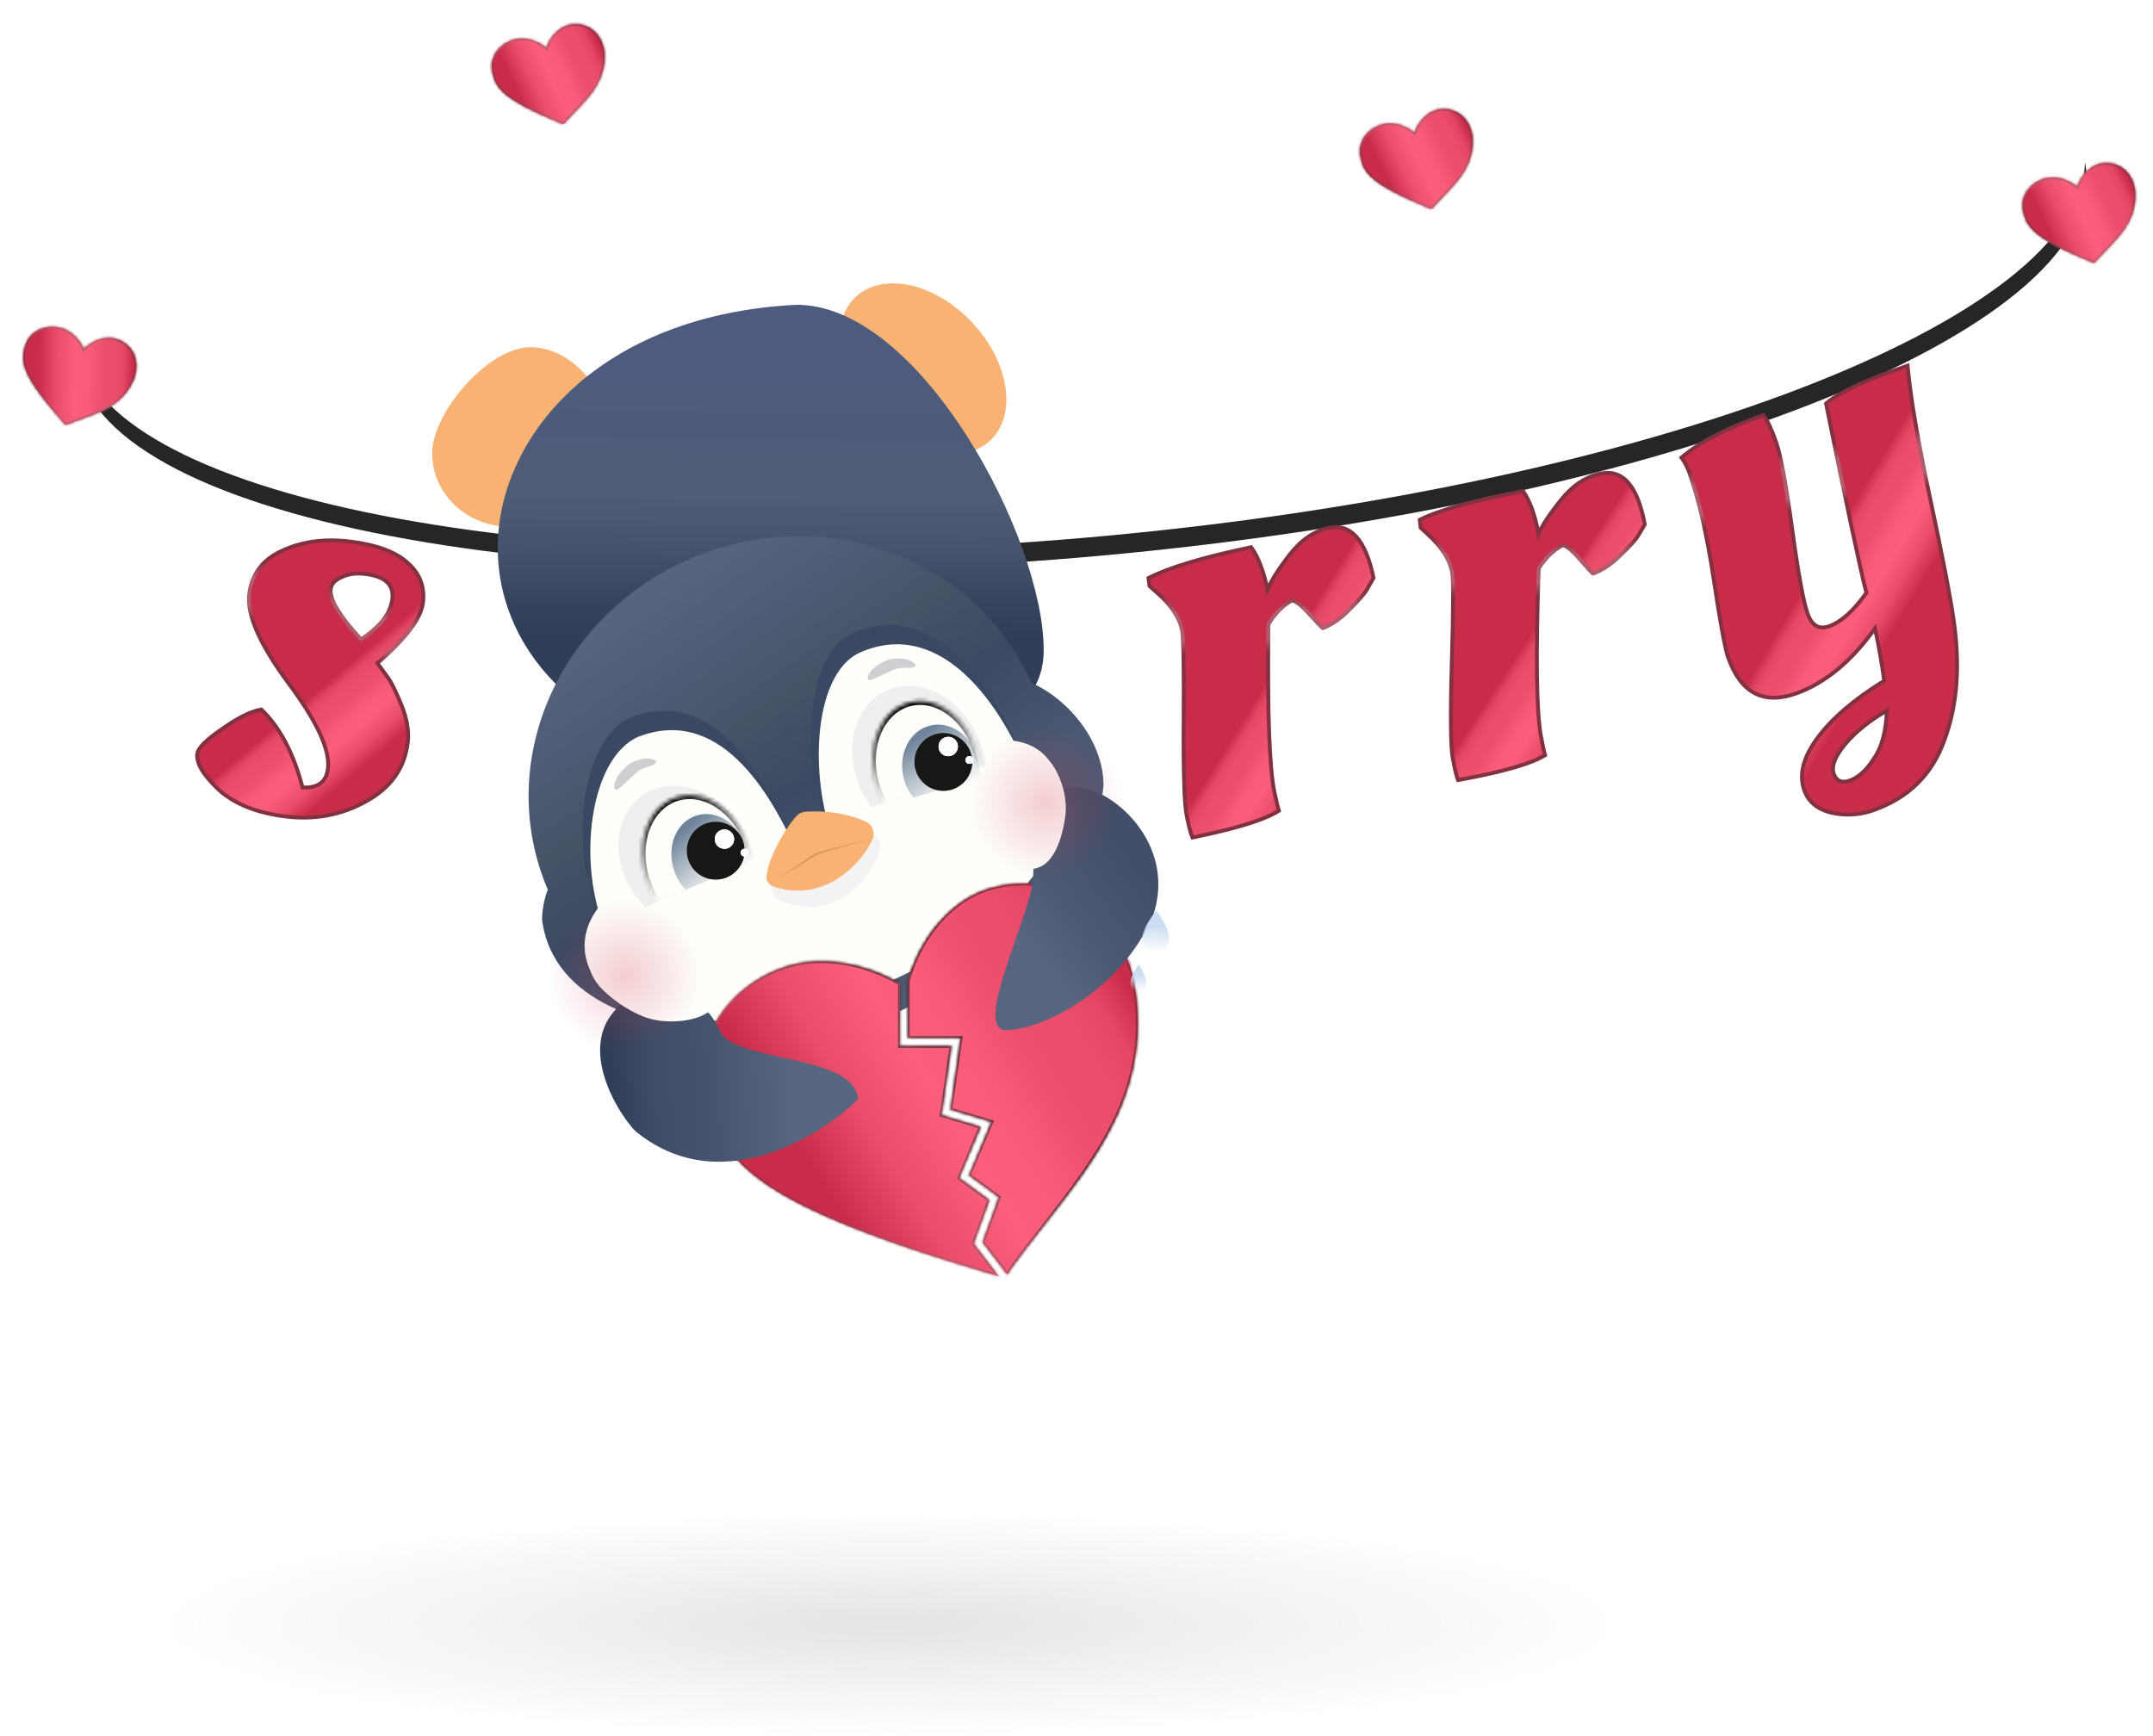 <svg width="558" height="450" viewBox="0 0 558 450" fill="none" xmlns="http://www.w3.org/2000/svg">
<path fill-rule="evenodd" clip-rule="evenodd" d="M540.364 42.013C539.564 82.802 427.794 125.782 286.875 138.87C145.957 151.958 28.183 130.296 19.885 90.352C19.869 91.187 19.899 92.022 19.976 92.855C23.832 134.373 143.534 157.204 287.338 143.848C431.141 130.493 544.591 86.008 540.735 44.489C540.658 43.656 540.534 42.831 540.364 42.013Z" fill="#262626"/>
<g filter="url(#filter0_d_300_189)">
<path d="M310.153 212.857L309.057 213.086C308.674 212.294 308.178 210.436 307.568 207.512C306.937 204.484 306.671 196.15 306.769 182.509C306.868 168.869 306.721 161.109 306.329 159.229C305.654 155.992 303.452 152.747 299.723 149.492L297.922 147.907L297.654 145.838C302.966 143.096 311.835 140.43 324.262 137.84C326.081 140.294 327.502 143.974 328.525 148.882C329.281 146.763 331.161 143.756 334.163 139.862C337.164 135.967 340.597 133.617 344.461 132.812C350.099 131.637 353.942 135.957 355.988 145.772C355.596 146.508 355.04 147.495 354.318 148.736C353.678 149.85 352.186 151.577 349.841 153.918C347.6 156.238 345.271 157.867 342.852 158.807C342.747 158.829 341.566 157.604 339.307 155.133C337.049 152.662 335.502 151.514 334.666 151.688C332.252 153.172 330.281 155.217 328.754 157.823C328.456 180.44 328.972 194.933 330.299 201.303C330.778 203.6 331.168 205.208 331.468 206.126C328.118 208.35 321.013 210.594 310.153 212.857Z" fill="url(#paint0_linear_300_189)"/>
<path d="M309.057 213.086L308.607 213.304L308.777 213.655L309.159 213.575L309.057 213.086ZM306.769 182.509L306.269 182.506L306.769 182.509ZM299.723 149.492L299.393 149.868L299.394 149.869L299.723 149.492ZM297.922 147.907L297.426 147.971L297.45 148.158L297.591 148.282L297.922 147.907ZM297.654 145.838L297.424 145.393L297.113 145.554L297.158 145.902L297.654 145.838ZM324.262 137.84L324.663 137.542L324.473 137.285L324.16 137.35L324.262 137.84ZM328.525 148.882L328.035 148.984L328.398 150.724L328.996 149.05L328.525 148.882ZM355.988 145.772L356.429 146.007L356.514 145.848L356.477 145.67L355.988 145.772ZM354.318 148.736L353.885 148.484L353.884 148.487L354.318 148.736ZM349.841 153.918L349.488 153.564L349.481 153.571L349.841 153.918ZM342.852 158.807L342.954 159.297L342.994 159.288L343.033 159.273L342.852 158.807ZM339.307 155.133L339.676 154.796L339.676 154.796L339.307 155.133ZM334.666 151.688L334.564 151.198L334.479 151.216L334.405 151.262L334.666 151.688ZM328.754 157.823L328.323 157.571L328.256 157.685L328.254 157.817L328.754 157.823ZM331.468 206.126L331.745 206.543L332.062 206.332L331.943 205.971L331.468 206.126ZM310.051 212.368L308.955 212.596L309.159 213.575L310.255 213.347L310.051 212.368ZM309.507 212.868C309.156 212.143 308.67 210.35 308.058 207.41L307.079 207.614C307.685 210.522 308.192 212.446 308.607 213.304L309.507 212.868ZM308.058 207.41C307.752 205.945 307.528 203.146 307.395 198.975C307.262 194.817 307.22 189.33 307.269 182.513L306.269 182.506C306.22 189.329 306.262 194.83 306.395 199.006C306.528 203.17 306.753 206.052 307.079 207.614L308.058 207.41ZM307.269 182.513C307.318 175.691 307.306 170.336 307.233 166.45C307.16 162.588 307.026 160.123 306.819 159.127L305.84 159.331C306.024 160.215 306.159 162.57 306.233 166.468C306.306 170.342 306.318 175.687 306.269 182.506L307.269 182.513ZM306.819 159.127C306.113 155.742 303.824 152.408 300.052 149.116L299.394 149.869C303.08 153.086 305.196 156.242 305.84 159.331L306.819 159.127ZM300.053 149.117L298.252 147.531L297.591 148.282L299.393 149.868L300.053 149.117ZM298.417 147.842L298.15 145.774L297.158 145.902L297.426 147.971L298.417 147.842ZM297.883 146.282C303.131 143.573 311.944 140.918 324.364 138.329L324.16 137.35C311.727 139.942 302.801 142.619 297.424 145.393L297.883 146.282ZM323.86 138.137C325.617 140.507 327.019 144.107 328.035 148.984L329.014 148.78C327.985 143.841 326.544 140.08 324.663 137.542L323.86 138.137ZM328.996 149.05C329.724 147.011 331.56 144.057 334.559 140.167L333.767 139.557C330.761 143.455 328.839 146.515 328.054 148.714L328.996 149.05ZM334.559 140.167C337.506 136.343 340.842 134.077 344.563 133.301L344.359 132.323C340.351 133.158 336.823 135.592 333.767 139.557L334.559 140.167ZM344.563 133.301C347.206 132.75 349.395 133.476 351.198 135.503C353.033 137.566 354.482 140.997 355.498 145.874L356.477 145.67C355.448 140.732 353.953 137.095 351.945 134.838C349.906 132.545 347.354 131.698 344.359 132.323L344.563 133.301ZM355.547 145.537C355.159 146.265 354.606 147.246 353.885 148.484L354.75 148.987C355.473 147.745 356.033 146.751 356.429 146.007L355.547 145.537ZM353.884 148.487C353.282 149.536 351.835 151.22 349.488 153.564L350.194 154.272C352.536 151.934 354.074 150.164 354.751 148.985L353.884 148.487ZM349.481 153.571C347.279 155.85 345.008 157.433 342.67 158.341L343.033 159.273C345.533 158.302 347.922 156.625 350.201 154.266L349.481 153.571ZM342.75 158.318C342.872 158.292 342.967 158.322 342.994 158.33C343.031 158.343 343.056 158.356 343.064 158.361C343.081 158.37 343.084 158.374 343.068 158.362C343.04 158.34 342.99 158.297 342.913 158.225C342.762 158.083 342.541 157.863 342.247 157.558C341.661 156.951 340.805 156.031 339.676 154.796L338.938 155.471C340.068 156.707 340.932 157.635 341.527 158.252C341.824 158.56 342.059 158.796 342.23 158.955C342.314 159.034 342.39 159.102 342.455 159.152C342.487 159.176 342.528 159.207 342.575 159.233C342.598 159.246 342.635 159.265 342.683 159.281C342.721 159.293 342.824 159.324 342.954 159.297L342.75 158.318ZM339.676 154.796C338.539 153.551 337.562 152.619 336.751 152.017C336.346 151.716 335.966 151.486 335.616 151.342C335.27 151.201 334.909 151.127 334.564 151.198L334.768 152.177C334.842 152.162 334.988 152.166 335.237 152.268C335.482 152.368 335.787 152.547 336.155 152.82C336.891 153.366 337.817 154.244 338.938 155.471L339.676 154.796ZM334.405 151.262C331.916 152.792 329.888 154.898 328.323 157.571L329.186 158.076C330.674 155.536 332.588 153.552 334.928 152.114L334.405 151.262ZM328.254 157.817C327.957 180.418 328.469 194.971 329.81 201.405L330.789 201.201C329.475 194.896 328.956 180.462 329.254 157.83L328.254 157.817ZM329.81 201.405C330.289 203.702 330.683 205.334 330.993 206.282L331.943 205.971C331.653 205.082 331.268 203.499 330.789 201.201L329.81 201.405ZM331.192 205.709C329.576 206.782 327.015 207.882 323.476 209C319.945 210.115 315.472 211.238 310.051 212.368L310.255 213.347C315.695 212.213 320.203 211.082 323.777 209.953C327.343 208.827 330.011 207.694 331.745 206.543L331.192 205.709Z" fill="url(#paint1_linear_300_189)"/>
</g>
<g filter="url(#filter1_d_300_189)">
<path d="M378.988 197.991L377.887 198.196C377.522 197.396 377.067 195.527 376.522 192.591C375.957 189.549 375.874 181.211 376.273 167.576C376.672 153.941 376.697 146.18 376.346 144.292C375.743 141.041 373.613 137.748 369.956 134.412L368.19 132.787L367.968 130.713C373.339 128.089 382.265 125.619 394.745 123.303C396.51 125.796 397.85 129.507 398.764 134.436C399.568 132.334 401.513 129.37 404.6 125.542C407.686 121.715 411.17 119.441 415.05 118.721C420.714 117.67 424.46 122.074 426.289 131.932C425.882 132.659 425.303 133.634 424.554 134.858C423.89 135.957 422.36 137.652 419.964 139.941C417.673 142.21 415.308 143.788 412.869 144.675C412.764 144.694 411.61 143.444 409.407 140.923C407.203 138.403 405.682 137.221 404.843 137.377C402.396 138.807 400.381 140.808 398.797 143.381C398.001 165.985 398.197 180.486 399.384 186.884C399.812 189.191 400.166 190.807 400.446 191.731C397.048 193.881 389.895 195.967 378.988 197.991Z" fill="url(#paint2_linear_300_189)"/>
<path d="M377.887 198.196L377.432 198.403L377.595 198.759L377.978 198.687L377.887 198.196ZM376.273 167.576L375.774 167.562L376.273 167.576ZM369.956 134.412L369.618 134.78L369.619 134.782L369.956 134.412ZM368.19 132.787L367.693 132.84L367.713 133.028L367.852 133.155L368.19 132.787ZM367.968 130.713L367.749 130.264L367.434 130.417L367.471 130.766L367.968 130.713ZM394.745 123.303L395.154 123.014L394.969 122.753L394.654 122.811L394.745 123.303ZM398.764 134.436L398.273 134.528L398.597 136.275L399.231 134.615L398.764 134.436ZM426.289 131.932L426.726 132.177L426.814 132.019L426.781 131.841L426.289 131.932ZM424.554 134.858L424.128 134.597L424.126 134.599L424.554 134.858ZM419.964 139.941L419.619 139.579L419.613 139.585L419.964 139.941ZM412.869 144.675L412.96 145.166L413.001 145.159L413.04 145.145L412.869 144.675ZM409.407 140.923L409.783 140.594L409.783 140.594L409.407 140.923ZM404.843 137.377L404.752 136.885L404.666 136.901L404.59 136.945L404.843 137.377ZM398.797 143.381L398.371 143.118L398.302 143.231L398.297 143.363L398.797 143.381ZM400.446 191.731L400.714 192.154L401.035 191.95L400.925 191.586L400.446 191.731ZM378.897 197.5L377.796 197.704L377.978 198.687L379.08 198.483L378.897 197.5ZM378.342 197.988C378.007 197.255 377.561 195.452 377.013 192.5L376.03 192.682C376.572 195.603 377.036 197.536 377.432 198.403L378.342 197.988ZM377.013 192.5C376.74 191.028 376.578 188.224 376.536 184.051C376.495 179.891 376.574 174.405 376.773 167.591L375.774 167.562C375.574 174.382 375.495 179.883 375.536 184.061C375.578 188.226 375.739 191.113 376.03 192.682L377.013 192.5ZM376.773 167.591C376.973 160.772 377.079 155.418 377.091 151.531C377.103 147.668 377.024 145.201 376.838 144.201L375.855 144.383C376.019 145.271 376.103 147.629 376.091 151.527C376.079 155.402 375.973 160.746 375.774 167.562L376.773 167.591ZM376.838 144.201C376.207 140.801 373.992 137.417 370.293 134.043L369.619 134.782C373.234 138.078 375.279 141.281 375.855 144.383L376.838 144.201ZM370.295 134.044L368.529 132.419L367.852 133.155L369.618 134.78L370.295 134.044ZM368.687 132.734L368.465 130.66L367.471 130.766L367.693 132.84L368.687 132.734ZM368.187 131.162C373.494 128.57 382.363 126.109 394.837 123.794L394.654 122.811C382.168 125.128 373.185 127.608 367.749 130.264L368.187 131.162ZM394.337 123.592C396.042 126 397.364 129.629 398.273 134.528L399.256 134.345C398.335 129.385 396.978 125.592 395.154 123.014L394.337 123.592ZM399.231 134.615C400.004 132.592 401.905 129.68 404.989 125.856L404.21 125.228C401.12 129.06 399.131 132.077 398.297 134.258L399.231 134.615ZM404.989 125.856C408.02 122.098 411.405 119.906 415.142 119.213L414.959 118.229C410.935 118.976 407.353 121.332 404.21 125.228L404.989 125.856ZM415.142 119.213C417.796 118.72 419.969 119.493 421.727 121.56C423.516 123.662 424.889 127.125 425.798 132.023L426.781 131.841C425.861 126.881 424.446 123.213 422.488 120.912C420.5 118.574 417.968 117.671 414.959 118.229L415.142 119.213ZM425.853 131.688C425.45 132.406 424.876 133.375 424.128 134.597L424.981 135.119C425.731 133.893 426.313 132.911 426.726 132.177L425.853 131.688ZM424.126 134.599C423.501 135.635 422.018 137.287 419.619 139.579L420.31 140.302C422.703 138.016 424.28 136.28 424.982 135.116L424.126 134.599ZM419.613 139.585C417.361 141.816 415.055 143.348 412.698 144.205L413.04 145.145C415.561 144.228 417.986 142.604 420.316 140.296L419.613 139.585ZM412.778 144.183C412.901 144.16 412.995 144.192 413.022 144.201C413.059 144.214 413.083 144.228 413.091 144.233C413.108 144.243 413.111 144.247 413.096 144.234C413.068 144.212 413.019 144.167 412.943 144.094C412.795 143.949 412.579 143.723 412.292 143.412C411.72 142.792 410.884 141.854 409.783 140.594L409.03 141.253C410.133 142.514 410.976 143.46 411.557 144.091C411.848 144.405 412.077 144.646 412.244 144.809C412.326 144.889 412.402 144.959 412.466 145.011C412.496 145.035 412.537 145.067 412.583 145.094C412.606 145.107 412.643 145.128 412.69 145.145C412.728 145.158 412.831 145.19 412.96 145.166L412.778 144.183ZM409.783 140.594C408.673 139.325 407.718 138.372 406.92 137.752C406.521 137.442 406.147 137.203 405.799 137.052C405.457 136.903 405.097 136.821 404.752 136.885L404.934 137.868C405.008 137.855 405.153 137.862 405.401 137.969C405.643 138.075 405.944 138.26 406.306 138.541C407.03 139.104 407.937 140.002 409.03 141.253L409.783 140.594ZM404.59 136.945C402.068 138.42 399.995 140.481 398.371 143.118L399.223 143.643C400.766 141.136 402.724 139.195 405.095 137.808L404.59 136.945ZM398.297 143.363C397.502 165.952 397.693 180.513 398.892 186.975L399.876 186.792C398.701 180.46 398.5 166.018 399.296 143.398L398.297 143.363ZM398.892 186.975C399.321 189.282 399.679 190.922 399.968 191.876L400.925 191.586C400.654 190.691 400.304 189.1 399.876 186.792L398.892 186.975ZM400.179 191.309C398.54 192.345 395.956 193.389 392.393 194.428C388.839 195.465 384.341 196.49 378.897 197.5L379.08 198.483C384.543 197.469 389.075 196.438 392.673 195.388C396.263 194.341 398.955 193.266 400.714 192.154L400.179 191.309Z" fill="url(#paint3_linear_300_189)"/>
</g>
<g filter="url(#filter2_d_300_189)">
<path d="M478.181 188.921C475.567 192.101 474.597 194.646 475.268 196.558C475.94 198.47 477.333 199.055 479.446 198.312C481.66 197.534 483.754 195.611 485.729 192.543C487.739 189.575 488.836 185.459 489.02 180.193C484.508 182.796 480.895 185.706 478.181 188.921ZM465.418 175.768C456.965 178.739 451.111 175.596 447.858 166.337C447.08 164.123 445.84 157.38 444.139 146.106C442.438 134.832 440.35 125.673 437.874 118.629C437.344 117.119 436.647 115.781 435.785 114.614C440.477 110.591 447.552 106.917 457.012 103.593C458.01 104.825 459.11 107.152 460.313 110.573C461.515 113.995 462.902 121.478 464.472 133.024C466.042 144.57 467.376 151.903 468.472 155.022C469.568 158.142 471.425 159.242 474.041 158.322C477.161 157.226 480.386 154.34 483.718 149.664C482.134 143.55 478.648 127.194 473.257 100.597C476.284 97.95 482.376 95.018 491.534 91.799L494.402 90.791C495.143 99.011 497.101 110.533 500.276 125.359C503.451 140.185 505.458 150.56 506.296 156.484C508.073 168.296 507.314 178.682 504.018 187.642C500.859 196.666 494.7 202.788 485.542 206.006C481.92 207.28 478.263 207.491 474.572 206.64C470.981 205.753 468.656 203.801 467.595 200.782C466.18 196.756 467.355 192.217 471.119 187.163C474.882 182.109 480.622 177.209 488.338 172.462C487.688 167.716 486.889 163.191 485.942 158.889C479.807 167.489 472.965 173.116 465.418 175.768Z" fill="url(#paint4_linear_300_189)"/>
<path d="M478.181 188.921L477.799 188.598L477.795 188.603L478.181 188.921ZM485.729 192.543L485.315 192.263L485.308 192.272L485.729 192.543ZM489.02 180.193L489.52 180.211L489.551 179.309L488.77 179.76L489.02 180.193ZM444.139 146.106L444.634 146.031L444.139 146.106ZM435.785 114.614L435.46 114.235L435.107 114.538L435.383 114.912L435.785 114.614ZM457.012 103.593L457.4 103.278L457.178 103.004L456.846 103.121L457.012 103.593ZM464.472 133.024L464.967 132.957L464.472 133.024ZM483.718 149.664L484.125 149.954L484.26 149.765L484.202 149.539L483.718 149.664ZM473.257 100.597L472.928 100.221L472.709 100.412L472.767 100.696L473.257 100.597ZM494.402 90.791L494.9 90.746L494.842 90.107L494.236 90.32L494.402 90.791ZM500.276 125.359L500.765 125.255L500.276 125.359ZM506.296 156.484L505.801 156.554L505.802 156.558L506.296 156.484ZM504.018 187.642L503.549 187.469L503.546 187.476L504.018 187.642ZM474.572 206.64L474.452 207.125L474.459 207.127L474.572 206.64ZM471.119 187.163L471.52 187.462L471.52 187.462L471.119 187.163ZM488.338 172.462L488.6 172.888L488.878 172.717L488.834 172.394L488.338 172.462ZM485.942 158.889L486.431 158.781L486.189 157.682L485.535 158.598L485.942 158.889ZM477.795 188.603C476.469 190.216 475.537 191.695 475.025 193.037C474.512 194.382 474.41 195.623 474.797 196.724L475.74 196.393C475.455 195.582 475.502 194.594 475.96 193.393C476.419 192.19 477.279 190.805 478.567 189.238L477.795 188.603ZM474.797 196.724C475.163 197.766 475.757 198.528 476.623 198.892C477.478 199.251 478.494 199.177 479.612 198.784L479.281 197.841C478.286 198.19 477.548 198.196 477.01 197.97C476.485 197.749 476.046 197.263 475.74 196.393L474.797 196.724ZM479.612 198.784C481.975 197.954 484.146 195.926 486.149 192.814L485.308 192.272C483.363 195.296 481.346 197.115 479.281 197.841L479.612 198.784ZM486.143 192.823C488.225 189.75 489.334 185.529 489.52 180.211L488.521 180.176C488.338 185.389 487.253 189.401 485.315 192.263L486.143 192.823ZM488.77 179.76C484.22 182.386 480.558 185.33 477.799 188.598L478.563 189.243C481.232 186.082 484.797 183.207 489.27 180.626L488.77 179.76ZM465.252 175.297C461.11 176.753 457.689 176.683 454.925 175.198C452.15 173.708 449.934 170.738 448.329 166.172L447.386 166.503C449.035 171.195 451.372 174.426 454.451 176.079C457.541 177.739 461.273 177.755 465.584 176.24L465.252 175.297ZM448.329 166.172C447.955 165.107 447.457 162.906 446.836 159.529C446.218 156.164 445.484 151.666 444.634 146.031L443.645 146.18C444.496 151.82 445.232 156.33 445.853 159.709C446.471 163.076 446.982 165.353 447.386 166.503L448.329 166.172ZM444.634 146.031C442.93 134.741 440.836 125.548 438.346 118.463L437.403 118.795C439.864 125.798 441.946 134.923 443.645 146.18L444.634 146.031ZM438.346 118.463C437.801 116.911 437.082 115.528 436.187 114.317L435.383 114.912C436.213 116.034 436.887 117.327 437.403 118.795L438.346 118.463ZM436.111 114.994C440.735 111.028 447.745 107.38 457.177 104.065L456.846 103.121C447.36 106.455 440.218 110.154 435.46 114.235L436.111 114.994ZM456.623 103.908C457.562 105.067 458.639 107.32 459.841 110.739L460.784 110.407C459.581 106.984 458.458 104.583 457.4 103.278L456.623 103.908ZM459.841 110.739C461.024 114.104 462.405 121.535 463.977 133.092L464.967 132.957C463.399 121.422 462.007 113.886 460.784 110.407L459.841 110.739ZM463.977 133.092C465.545 144.623 466.884 152.011 468 155.188L468.944 154.857C467.868 151.795 466.54 144.517 464.967 132.957L463.977 133.092ZM468 155.188C468.568 156.802 469.361 157.983 470.432 158.617C471.522 159.263 472.802 159.288 474.207 158.794L473.876 157.851C472.664 158.277 471.708 158.211 470.942 157.757C470.156 157.291 469.473 156.362 468.944 154.857L468 155.188ZM474.207 158.794C477.473 157.647 480.773 154.659 484.125 149.954L483.311 149.374C480 154.021 476.849 156.806 473.876 157.851L474.207 158.794ZM484.202 149.539C482.623 143.441 479.139 127.101 473.747 100.498L472.767 100.696C478.156 127.288 481.646 143.659 483.234 149.79L484.202 149.539ZM473.586 100.973C476.533 98.397 482.541 95.49 491.7 92.271L491.368 91.328C482.212 94.546 476.035 97.504 472.928 100.221L473.586 100.973ZM491.7 92.271L494.568 91.263L494.236 90.32L491.368 91.328L491.7 92.271ZM493.904 90.836C494.647 99.086 496.61 110.632 499.787 125.464L500.765 125.255C497.591 110.435 495.638 98.936 494.9 90.746L493.904 90.836ZM499.787 125.464C502.962 140.29 504.966 150.65 505.801 156.554L506.791 156.414C505.95 150.47 503.94 140.08 500.765 125.255L499.787 125.464ZM505.802 156.558C507.57 168.308 506.809 178.606 503.549 187.469L504.488 187.814C507.819 178.758 508.577 168.284 506.791 156.409L505.802 156.558ZM503.546 187.476C500.438 196.355 494.393 202.366 485.377 205.535L485.708 206.478C495.006 203.21 501.279 196.978 504.49 187.807L503.546 187.476ZM485.377 205.535C481.842 206.777 478.281 206.982 474.684 206.153L474.459 207.127C478.244 208 481.997 207.782 485.708 206.478L485.377 205.535ZM474.692 206.154C471.235 205.301 469.062 203.449 468.066 200.616L467.123 200.948C468.249 204.152 470.728 206.206 474.452 207.125L474.692 206.154ZM468.066 200.616C466.73 196.813 467.805 192.45 471.52 187.462L470.718 186.864C466.905 191.984 465.63 196.7 467.123 200.948L468.066 200.616ZM471.52 187.462C475.233 182.476 480.917 177.615 488.6 172.888L488.076 172.036C480.328 176.803 474.532 181.743 470.718 186.864L471.52 187.462ZM488.834 172.394C488.181 167.636 487.381 163.098 486.431 158.781L485.454 158.996C486.398 163.285 487.194 167.796 487.843 172.53L488.834 172.394ZM485.535 158.598C479.441 167.142 472.676 172.688 465.252 175.297L465.584 176.24C473.255 173.544 480.173 167.837 486.349 159.179L485.535 158.598Z" fill="url(#paint5_linear_300_189)"/>
</g>
<g filter="url(#filter3_d_300_189)">
<path d="M105.674 188.57C104.831 195.237 101.18 200.313 94.719 203.797C88.363 207.295 81.429 208.569 73.915 207.62C66.402 206.67 60.623 204.328 56.58 200.591C52.642 196.868 50.827 193.79 51.134 191.356C51.321 189.874 53.474 187.727 57.593 184.915C61.724 181.996 65.107 180.327 67.74 179.907C72.537 184.491 76.094 191.23 78.41 200.124C82.366 200.301 84.558 198.697 84.986 195.31C85.601 190.442 82.184 183.022 74.735 173.05C67.3 162.972 63.916 155.287 64.585 149.996C65.253 144.704 68.149 140.931 73.272 138.675C78.409 136.314 84.311 135.554 90.978 136.397C97.75 137.252 102.676 139.111 105.755 141.973C108.847 144.729 110.133 148.171 109.611 152.298C109.103 156.319 105.167 161.52 97.802 167.901C98.45 168.735 99.275 169.861 100.279 171.278C101.296 172.589 102.543 175.058 104.02 178.685C105.497 182.312 106.048 185.607 105.674 188.57ZM93.583 161.723C98.509 158.475 101.206 154.999 101.674 151.295C102.142 147.591 99.837 145.418 94.757 144.777C92.323 144.469 90.245 144.744 88.524 145.602C86.817 146.354 85.882 147.365 85.722 148.635C85.428 150.963 87.342 154.537 91.463 159.359L93.583 161.723Z" fill="url(#paint6_linear_300_189)"/>
<path d="M94.719 203.797L94.481 203.357L94.477 203.359L94.719 203.797ZM56.58 200.591L56.236 200.955L56.24 200.959L56.58 200.591ZM57.593 184.915L57.875 185.328L57.881 185.323L57.593 184.915ZM67.74 179.907L68.086 179.546L67.906 179.374L67.662 179.413L67.74 179.907ZM78.41 200.124L77.926 200.25L78.019 200.607L78.388 200.624L78.41 200.124ZM74.735 173.05L74.333 173.347L74.334 173.349L74.735 173.05ZM73.272 138.675L73.474 139.133L73.481 139.13L73.272 138.675ZM105.755 141.973L105.415 142.339L105.422 142.346L105.755 141.973ZM97.802 167.901L97.475 167.523L97.117 167.833L97.407 168.207L97.802 167.901ZM100.279 171.278L99.871 171.567L99.877 171.576L99.883 171.584L100.279 171.278ZM104.02 178.685L104.483 178.497L104.02 178.685ZM93.583 161.723L93.211 162.057L93.499 162.378L93.859 162.141L93.583 161.723ZM88.524 145.602L88.726 146.059L88.737 146.055L88.747 146.049L88.524 145.602ZM91.463 159.359L91.083 159.684L91.091 159.693L91.463 159.359ZM105.177 188.508C104.357 194.998 100.815 199.941 94.481 203.357L94.956 204.237C101.544 200.685 105.305 195.477 106.17 188.633L105.177 188.508ZM94.477 203.359C88.219 206.804 81.392 208.06 73.978 207.124L73.853 208.116C81.466 209.078 88.507 207.786 94.96 204.235L94.477 203.359ZM73.978 207.124C66.53 206.183 60.862 203.868 56.919 200.224L56.24 200.959C60.384 204.788 66.273 207.158 73.853 208.116L73.978 207.124ZM56.923 200.228C54.973 198.384 53.571 196.72 52.696 195.236C51.819 193.75 51.495 192.486 51.63 191.419L50.638 191.293C50.465 192.66 50.895 194.152 51.834 195.744C52.774 197.339 54.249 199.076 56.236 200.955L56.923 200.228ZM51.63 191.419C51.701 190.856 52.177 190.051 53.242 188.989C54.288 187.946 55.827 186.726 57.874 185.328L57.311 184.502C55.24 185.916 53.644 187.176 52.536 188.28C51.449 189.365 50.754 190.375 50.638 191.293L51.63 191.419ZM57.881 185.323C61.997 182.416 65.302 180.802 67.819 180.401L67.662 179.413C64.912 179.852 61.452 181.576 57.304 184.506L57.881 185.323ZM67.395 180.269C72.103 184.768 75.624 191.413 77.926 200.25L78.894 199.998C76.563 191.048 72.971 184.214 68.086 179.546L67.395 180.269ZM78.388 200.624C80.429 200.715 82.095 200.351 83.316 199.457C84.55 198.554 85.255 197.165 85.482 195.373L84.49 195.248C84.288 196.842 83.683 197.949 82.725 198.65C81.755 199.36 80.347 199.71 78.433 199.625L78.388 200.624ZM85.482 195.373C85.806 192.803 85.063 189.63 83.338 185.885C81.61 182.131 78.871 177.752 75.136 172.751L74.334 173.349C78.047 178.32 80.742 182.637 82.43 186.303C84.123 189.979 84.78 192.949 84.49 195.248L85.482 195.373ZM75.137 172.753C71.432 167.731 68.75 163.323 67.079 159.526C65.404 155.723 64.763 152.577 65.081 150.058L64.089 149.933C63.738 152.706 64.454 156.047 66.163 159.929C67.875 163.817 70.603 168.291 74.333 173.347L75.137 172.753ZM65.081 150.058C65.726 144.952 68.502 141.322 73.474 139.133L73.071 138.218C67.797 140.54 64.781 144.457 64.089 149.933L65.081 150.058ZM73.481 139.13C78.518 136.814 84.323 136.06 90.915 136.893L91.04 135.901C84.298 135.049 78.299 135.814 73.063 138.221L73.481 139.13ZM90.915 136.893C97.643 137.743 102.447 139.581 105.415 142.339L106.095 141.607C102.905 138.642 97.858 136.762 91.04 135.901L90.915 136.893ZM105.422 142.346C108.391 144.992 109.616 148.271 109.115 152.235L110.107 152.361C110.649 148.071 109.304 144.466 106.088 141.6L105.422 142.346ZM109.115 152.235C108.877 154.121 107.824 156.344 105.879 158.913C103.94 161.476 101.142 164.345 97.475 167.523L98.13 168.279C101.827 165.076 104.68 162.155 106.677 159.516C108.669 156.884 109.838 154.496 110.107 152.361L109.115 152.235ZM97.407 168.207C98.048 169.033 98.869 170.152 99.871 171.567L100.687 170.989C99.681 169.569 98.851 168.437 98.197 167.594L97.407 168.207ZM99.883 171.584C100.854 172.836 102.08 175.247 103.557 178.874L104.483 178.497C103.005 174.869 101.737 172.342 100.674 170.971L99.883 171.584ZM103.557 178.874C105.011 182.445 105.538 185.652 105.177 188.508L106.17 188.633C106.558 185.562 105.982 182.179 104.483 178.497L103.557 178.874ZM93.859 162.141C98.836 158.858 101.676 155.273 102.17 151.358L101.178 151.232C100.737 154.725 98.182 158.092 93.308 161.306L93.859 162.141ZM102.17 151.358C102.42 149.379 101.93 147.74 100.639 146.524C99.374 145.332 97.405 144.607 94.82 144.281L94.694 145.273C97.189 145.588 98.912 146.27 99.953 147.251C100.968 148.208 101.396 149.507 101.178 151.232L102.17 151.358ZM94.82 144.281C92.314 143.964 90.132 144.242 88.301 145.154L88.747 146.049C90.359 145.246 92.331 144.974 94.694 145.273L94.82 144.281ZM88.323 145.144C86.535 145.932 85.418 147.055 85.226 148.572L86.218 148.697C86.347 147.674 87.098 146.776 88.726 146.059L88.323 145.144ZM85.226 148.572C85.059 149.89 85.522 151.478 86.496 153.298C87.476 155.129 89.01 157.259 91.083 159.684L91.843 159.034C89.794 156.637 88.311 154.569 87.377 152.826C86.438 151.071 86.091 149.707 86.218 148.697L85.226 148.572ZM91.091 159.693L93.211 162.057L93.956 161.389L91.835 159.025L91.091 159.693Z" fill="url(#paint7_linear_300_189)"/>
</g>
<g filter="url(#filter4_d_300_189)">
<mask id="path-10-inside-1_300_189" fill="white">
<path fill-rule="evenodd" clip-rule="evenodd" d="M374.008 47.043C378.177 42.752 382.299 38.509 381.65 31.256C380.878 26.008 376.754 23.589 372.685 24.379C369.905 24.919 367.523 27.443 366.549 30.317C364.407 28.531 361.373 27.573 358.86 28.061C354.791 28.851 351.737 32.361 352.546 36.527C353.355 40.693 354.884 43.622 370.591 50.085C370.786 50.165 370.95 50.176 371.086 50.124C371.091 50.129 371.096 50.135 371.101 50.14C371.112 50.128 371.123 50.115 371.134 50.103C371.251 50.043 371.345 49.934 371.419 49.781C372.255 48.847 373.133 47.944 374.008 47.043Z"/>
</mask>
<path fill-rule="evenodd" clip-rule="evenodd" d="M374.008 47.043C378.177 42.752 382.299 38.509 381.65 31.256C380.878 26.008 376.754 23.589 372.685 24.379C369.905 24.919 367.523 27.443 366.549 30.317C364.407 28.531 361.373 27.573 358.86 28.061C354.791 28.851 351.737 32.361 352.546 36.527C353.355 40.693 354.884 43.622 370.591 50.085C370.786 50.165 370.95 50.176 371.086 50.124C371.091 50.129 371.096 50.135 371.101 50.14C371.112 50.128 371.123 50.115 371.134 50.103C371.251 50.043 371.345 49.934 371.419 49.781C372.255 48.847 373.133 47.944 374.008 47.043Z" fill="url(#paint8_linear_300_189)"/>
<path d="M381.65 31.256L382.148 31.211L382.147 31.197L382.145 31.183L381.65 31.256ZM374.008 47.043L373.649 46.694L374.008 47.043ZM372.685 24.379L372.59 23.888L372.685 24.379ZM366.549 30.317L366.229 30.701L366.789 31.167L367.023 30.477L366.549 30.317ZM358.86 28.061L358.955 28.552L358.86 28.061ZM370.591 50.085L370.401 50.548L370.591 50.085ZM371.086 50.124L371.448 49.779L371.219 49.539L370.909 49.657L371.086 50.124ZM371.101 50.14L370.74 50.486L371.117 50.881L371.477 50.469L371.101 50.14ZM371.134 50.103L370.906 49.658L370.821 49.701L370.758 49.773L371.134 50.103ZM371.419 49.781L371.047 49.447L371 49.499L370.97 49.562L371.419 49.781ZM381.152 31.3C381.778 38.299 377.834 42.388 373.649 46.694L374.367 47.391C378.521 43.116 382.819 38.719 382.148 31.211L381.152 31.3ZM372.78 24.87C374.689 24.499 376.597 24.883 378.115 25.961C379.628 27.036 380.787 28.825 381.155 31.328L382.145 31.183C381.741 28.438 380.452 26.394 378.694 25.145C376.939 23.899 374.75 23.469 372.59 23.888L372.78 24.87ZM367.023 30.477C367.955 27.724 370.223 25.367 372.78 24.87L372.59 23.888C369.588 24.471 367.09 27.162 366.076 30.156L367.023 30.477ZM358.955 28.552C361.293 28.098 364.179 28.992 366.229 30.701L366.87 29.933C364.635 28.07 361.453 27.049 358.764 27.57L358.955 28.552ZM353.036 36.432C352.292 32.6 355.09 29.303 358.955 28.552L358.764 27.57C354.492 28.4 351.181 32.123 352.055 36.623L353.036 36.432ZM370.781 49.623C362.931 46.393 358.686 44.069 356.304 42.062C355.121 41.067 354.408 40.157 353.941 39.263C353.472 38.365 353.235 37.457 353.036 36.432L352.055 36.623C352.26 37.681 352.519 38.701 353.055 39.726C353.592 40.754 354.395 41.762 355.659 42.827C358.17 44.942 362.543 47.315 370.401 50.548L370.781 49.623ZM370.909 49.657C370.915 49.654 370.914 49.657 370.897 49.655C370.879 49.654 370.841 49.647 370.781 49.623L370.401 50.548C370.67 50.658 370.971 50.702 371.263 50.592L370.909 49.657ZM371.463 49.795C371.458 49.79 371.453 49.785 371.448 49.779L370.724 50.469C370.729 50.474 370.734 50.48 370.74 50.486L371.463 49.795ZM370.758 49.773C370.747 49.785 370.736 49.798 370.725 49.811L371.477 50.469C371.488 50.457 371.499 50.445 371.51 50.432L370.758 49.773ZM370.97 49.562C370.925 49.653 370.896 49.663 370.906 49.658L371.363 50.547C371.606 50.422 371.765 50.214 371.869 50L370.97 49.562ZM373.649 46.694C372.775 47.594 371.891 48.505 371.047 49.447L371.792 50.114C372.62 49.19 373.49 48.294 374.367 47.391L373.649 46.694Z" fill="url(#paint9_linear_300_189)" mask="url(#path-10-inside-1_300_189)"/>
</g>
<g filter="url(#filter5_d_300_189)">
<mask id="path-12-inside-2_300_189" fill="white">
<path fill-rule="evenodd" clip-rule="evenodd" d="M149.008 25.043C153.177 20.752 157.299 16.509 156.65 9.256C155.878 4.008 151.754 1.589 147.685 2.379C144.905 2.919 142.523 5.443 141.549 8.317C139.407 6.531 136.373 5.573 133.86 6.061C129.791 6.851 126.737 10.361 127.546 14.527C128.355 18.693 129.884 21.622 145.591 28.085C145.786 28.165 145.95 28.176 146.086 28.124C146.091 28.129 146.096 28.135 146.101 28.14C146.112 28.128 146.123 28.115 146.134 28.103C146.251 28.043 146.345 27.933 146.419 27.781C147.255 26.847 148.133 25.944 149.008 25.043Z"/>
</mask>
<path fill-rule="evenodd" clip-rule="evenodd" d="M149.008 25.043C153.177 20.752 157.299 16.509 156.65 9.256C155.878 4.008 151.754 1.589 147.685 2.379C144.905 2.919 142.523 5.443 141.549 8.317C139.407 6.531 136.373 5.573 133.86 6.061C129.791 6.851 126.737 10.361 127.546 14.527C128.355 18.693 129.884 21.622 145.591 28.085C145.786 28.165 145.95 28.176 146.086 28.124C146.091 28.129 146.096 28.135 146.101 28.14C146.112 28.128 146.123 28.115 146.134 28.103C146.251 28.043 146.345 27.933 146.419 27.781C147.255 26.847 148.133 25.944 149.008 25.043Z" fill="url(#paint10_linear_300_189)"/>
<path d="M156.65 9.256L157.148 9.211L157.147 9.197L157.145 9.183L156.65 9.256ZM149.008 25.043L148.649 24.694L149.008 25.043ZM147.685 2.379L147.59 1.888L147.685 2.379ZM141.549 8.317L141.229 8.701L141.789 9.167L142.023 8.477L141.549 8.317ZM133.86 6.061L133.955 6.552L133.86 6.061ZM145.591 28.085L145.401 28.548L145.591 28.085ZM146.086 28.124L146.448 27.779L146.219 27.539L145.909 27.657L146.086 28.124ZM146.101 28.14L145.74 28.486L146.117 28.881L146.477 28.47L146.101 28.14ZM146.134 28.103L145.906 27.658L145.821 27.701L145.758 27.773L146.134 28.103ZM146.419 27.781L146.047 27.447L146 27.499L145.97 27.562L146.419 27.781ZM156.152 9.3C156.778 16.299 152.834 20.387 148.649 24.694L149.367 25.391C153.521 21.116 157.819 16.719 157.148 9.211L156.152 9.3ZM147.78 2.87C149.689 2.499 151.597 2.883 153.115 3.961C154.628 5.036 155.787 6.825 156.155 9.328L157.145 9.183C156.741 6.438 155.452 4.394 153.694 3.145C151.939 1.899 149.75 1.469 147.59 1.888L147.78 2.87ZM142.023 8.477C142.955 5.724 145.223 3.367 147.78 2.87L147.59 1.888C144.588 2.471 142.09 5.162 141.076 8.156L142.023 8.477ZM133.955 6.552C136.293 6.098 139.179 6.992 141.229 8.701L141.87 7.933C139.635 6.07 136.453 5.049 133.764 5.571L133.955 6.552ZM128.036 14.432C127.292 10.6 130.09 7.303 133.955 6.552L133.764 5.571C129.492 6.4 126.181 10.123 127.055 14.623L128.036 14.432ZM145.781 27.623C137.931 24.393 133.686 22.069 131.304 20.062C130.121 19.067 129.408 18.157 128.941 17.263C128.472 16.365 128.235 15.457 128.036 14.432L127.055 14.623C127.26 15.681 127.519 16.701 128.055 17.726C128.592 18.754 129.395 19.762 130.659 20.827C133.17 22.942 137.543 25.315 145.401 28.548L145.781 27.623ZM145.909 27.657C145.915 27.654 145.914 27.657 145.897 27.655C145.879 27.654 145.841 27.647 145.781 27.623L145.401 28.548C145.67 28.658 145.971 28.702 146.263 28.592L145.909 27.657ZM146.463 27.795C146.458 27.79 146.453 27.785 146.448 27.779L145.724 28.469C145.729 28.474 145.734 28.48 145.74 28.486L146.463 27.795ZM145.758 27.773C145.747 27.785 145.736 27.798 145.725 27.811L146.477 28.47C146.488 28.457 146.499 28.445 146.51 28.432L145.758 27.773ZM145.97 27.562C145.925 27.653 145.896 27.663 145.906 27.658L146.363 28.547C146.606 28.422 146.765 28.214 146.869 28L145.97 27.562ZM148.649 24.694C147.775 25.594 146.891 26.505 146.047 27.447L146.792 28.114C147.62 27.189 148.49 26.294 149.367 25.391L148.649 24.694Z" fill="url(#paint11_linear_300_189)" mask="url(#path-12-inside-2_300_189)"/>
</g>
<g filter="url(#filter6_d_300_189)">
<mask id="path-14-inside-3_300_189" fill="white">
<path fill-rule="evenodd" clip-rule="evenodd" d="M21.092 104.667C26.724 102.648 32.292 100.653 34.902 93.854C36.518 88.802 33.879 84.815 29.878 83.734C27.144 82.995 23.893 84.213 21.755 86.365C20.617 83.819 18.314 81.624 15.842 80.956C11.841 79.875 7.554 81.683 6.447 85.78C5.34 89.877 5.424 93.18 16.685 105.895C16.825 106.053 16.967 106.135 17.112 106.148C17.114 106.155 17.117 106.162 17.119 106.169C17.134 106.163 17.15 106.157 17.165 106.15C17.296 106.148 17.429 106.091 17.563 105.987C18.724 105.516 19.91 105.091 21.092 104.667Z"/>
</mask>
<path fill-rule="evenodd" clip-rule="evenodd" d="M21.092 104.667C26.724 102.648 32.292 100.653 34.902 93.854C36.518 88.802 33.879 84.815 29.878 83.734C27.144 82.995 23.893 84.213 21.755 86.365C20.617 83.819 18.314 81.624 15.842 80.956C11.841 79.875 7.554 81.683 6.447 85.78C5.34 89.877 5.424 93.18 16.685 105.895C16.825 106.053 16.967 106.135 17.112 106.148C17.114 106.155 17.117 106.162 17.119 106.169C17.134 106.163 17.15 106.157 17.165 106.15C17.296 106.148 17.429 106.091 17.563 105.987C18.724 105.516 19.91 105.091 21.092 104.667Z" fill="url(#paint12_linear_300_189)"/>
<path d="M34.902 93.854L35.368 94.033L35.374 94.02L35.378 94.006L34.902 93.854ZM21.092 104.667L20.924 104.197L21.092 104.667ZM29.878 83.734L30.008 83.251L29.878 83.734ZM21.755 86.365L21.299 86.57L21.596 87.235L22.11 86.718L21.755 86.365ZM15.842 80.956L15.712 81.439L15.842 80.956ZM16.685 105.895L16.311 106.227L16.685 105.895ZM17.112 106.148L17.589 105.998L17.489 105.681L17.159 105.65L17.112 106.148ZM17.119 106.169L16.642 106.321L16.808 106.841L17.312 106.631L17.119 106.169ZM17.165 106.15L17.156 105.65L17.061 105.652L16.973 105.689L17.165 106.15ZM17.563 105.987L17.375 105.523L17.311 105.549L17.256 105.592L17.563 105.987ZM34.435 93.675C31.917 100.235 26.576 102.17 20.924 104.197L21.261 105.138C26.872 103.127 32.667 101.07 35.368 94.033L34.435 93.675ZM29.747 84.217C31.624 84.724 33.169 85.908 34.057 87.543C34.943 89.175 35.197 91.292 34.425 93.701L35.378 94.006C36.224 91.364 35.965 88.961 34.936 87.066C33.908 85.175 32.132 83.825 30.008 83.251L29.747 84.217ZM22.11 86.718C24.158 84.656 27.232 83.537 29.747 84.217L30.008 83.251C27.056 82.454 23.629 83.77 21.401 86.013L22.11 86.718ZM15.712 81.439C18.012 82.06 20.209 84.132 21.299 86.57L22.212 86.161C21.024 83.506 18.616 81.188 15.973 80.474L15.712 81.439ZM6.93 85.91C7.948 82.142 11.911 80.412 15.712 81.439L15.973 80.474C11.771 79.338 7.16 81.224 5.964 85.65L6.93 85.91ZM17.059 105.564C11.432 99.209 8.642 95.254 7.386 92.404C6.762 90.99 6.522 89.859 6.496 88.85C6.47 87.838 6.658 86.918 6.93 85.91L5.964 85.65C5.683 86.69 5.466 87.72 5.496 88.876C5.527 90.036 5.804 91.294 6.471 92.807C7.795 95.812 10.678 99.866 16.311 106.227L17.059 105.564ZM17.159 105.65C17.166 105.651 17.164 105.653 17.149 105.644C17.133 105.635 17.102 105.612 17.059 105.564L16.311 106.227C16.503 106.445 16.755 106.617 17.066 106.646L17.159 105.65ZM17.596 106.018C17.593 106.011 17.591 106.005 17.589 105.998L16.635 106.298C16.638 106.306 16.64 106.313 16.642 106.321L17.596 106.018ZM16.973 105.689C16.957 105.695 16.942 105.702 16.926 105.708L17.312 106.631C17.327 106.624 17.342 106.618 17.357 106.612L16.973 105.689ZM17.256 105.592C17.175 105.655 17.144 105.65 17.156 105.65L17.174 106.65C17.448 106.645 17.682 106.527 17.87 106.381L17.256 105.592ZM20.924 104.197C19.743 104.62 18.547 105.048 17.375 105.523L17.751 106.45C18.901 105.984 20.077 105.562 21.261 105.138L20.924 104.197Z" fill="url(#paint13_linear_300_189)" mask="url(#path-14-inside-3_300_189)"/>
</g>
<g filter="url(#filter7_d_300_189)">
<mask id="path-16-inside-4_300_189" fill="white">
<path fill-rule="evenodd" clip-rule="evenodd" d="M545.753 61.043C549.922 56.752 554.044 52.509 553.395 45.256C552.623 40.008 548.499 37.589 544.43 38.379C541.65 38.919 539.267 41.443 538.294 44.317C536.151 42.531 533.118 41.573 530.605 42.061C526.536 42.851 523.482 46.361 524.291 50.527C525.099 54.693 526.629 57.622 542.336 64.085C542.531 64.165 542.695 64.176 542.831 64.124C542.836 64.129 542.841 64.135 542.846 64.14C542.857 64.128 542.868 64.115 542.879 64.103C542.996 64.043 543.09 63.934 543.164 63.781C544 62.847 544.878 61.944 545.753 61.043Z"/>
</mask>
<path fill-rule="evenodd" clip-rule="evenodd" d="M545.753 61.043C549.922 56.752 554.044 52.509 553.395 45.256C552.623 40.008 548.499 37.589 544.43 38.379C541.65 38.919 539.267 41.443 538.294 44.317C536.151 42.531 533.118 41.573 530.605 42.061C526.536 42.851 523.482 46.361 524.291 50.527C525.099 54.693 526.629 57.622 542.336 64.085C542.531 64.165 542.695 64.176 542.831 64.124C542.836 64.129 542.841 64.135 542.846 64.14C542.857 64.128 542.868 64.115 542.879 64.103C542.996 64.043 543.09 63.934 543.164 63.781C544 62.847 544.878 61.944 545.753 61.043Z" fill="url(#paint14_linear_300_189)"/>
<path d="M553.395 45.256L553.893 45.211L553.892 45.197L553.89 45.183L553.395 45.256ZM545.753 61.043L545.394 60.694L545.753 61.043ZM544.43 38.379L544.335 37.888L544.43 38.379ZM538.294 44.317L537.974 44.701L538.534 45.167L538.768 44.477L538.294 44.317ZM530.605 42.061L530.7 42.552L530.605 42.061ZM542.336 64.085L542.145 64.548L542.336 64.085ZM542.831 64.124L543.193 63.779L542.964 63.539L542.653 63.657L542.831 64.124ZM542.846 64.14L542.485 64.486L542.862 64.881L543.222 64.469L542.846 64.14ZM542.879 64.103L542.651 63.658L542.566 63.701L542.503 63.773L542.879 64.103ZM543.164 63.781L542.792 63.447L542.745 63.499L542.715 63.562L543.164 63.781ZM552.897 45.3C553.523 52.299 549.579 56.388 545.394 60.694L546.112 61.391C550.265 57.116 554.564 52.719 553.893 45.211L552.897 45.3ZM544.525 38.87C546.434 38.499 548.342 38.883 549.859 39.961C551.373 41.036 552.532 42.825 552.9 45.328L553.89 45.183C553.486 42.438 552.197 40.394 550.438 39.145C548.684 37.9 546.495 37.469 544.335 37.888L544.525 38.87ZM538.768 44.477C539.7 41.724 541.968 39.367 544.525 38.87L544.335 37.888C541.333 38.471 538.835 41.162 537.821 44.156L538.768 44.477ZM530.7 42.552C533.038 42.098 535.923 42.992 537.974 44.701L538.614 43.932C536.38 42.07 533.198 41.049 530.509 41.571L530.7 42.552ZM524.781 50.432C524.037 46.6 526.835 43.303 530.7 42.552L530.509 41.571C526.237 42.4 522.926 46.123 523.8 50.623L524.781 50.432ZM542.526 63.623C534.676 60.393 530.431 58.069 528.048 56.062C526.866 55.067 526.153 54.157 525.686 53.263C525.216 52.365 524.98 51.457 524.781 50.432L523.8 50.623C524.005 51.681 524.264 52.701 524.799 53.726C525.337 54.754 526.14 55.762 527.404 56.827C529.915 58.942 534.288 61.315 542.145 64.548L542.526 63.623ZM542.653 63.657C542.66 63.654 542.659 63.657 542.642 63.655C542.623 63.654 542.586 63.647 542.526 63.623L542.145 64.548C542.415 64.658 542.716 64.702 543.008 64.592L542.653 63.657ZM543.207 63.795C543.203 63.79 543.198 63.785 543.193 63.779L542.468 64.469C542.474 64.474 542.479 64.48 542.485 64.486L543.207 63.795ZM542.503 63.773C542.492 63.785 542.481 63.798 542.47 63.811L543.222 64.469C543.233 64.457 543.244 64.445 543.255 64.432L542.503 63.773ZM542.715 63.562C542.67 63.653 542.641 63.663 542.651 63.658L543.107 64.547C543.35 64.422 543.51 64.214 543.614 64L542.715 63.562ZM545.394 60.694C544.52 61.594 543.636 62.505 542.792 63.447L543.537 64.114C544.365 63.19 545.235 62.294 546.112 61.391L545.394 60.694Z" fill="url(#paint15_linear_300_189)" mask="url(#path-16-inside-4_300_189)"/>
</g>
<ellipse cx="239.206" cy="95.573" rx="17.5" ry="25.5" transform="rotate(-43.142 239.206 95.573)" fill="#F8B274"/>
<path d="M158 112.5C158 122.993 143.046 136.5 132 136.5C120.954 136.5 112 127.993 112 117.5C112 107.007 126.454 90 137.5 90C148.546 90 158 102.007 158 112.5Z" fill="#F8B274"/>
<path d="M270.5 168.5C270.5 197.495 219.033 194.5 187 194.5C154.967 194.5 129 170.995 129 142C129 113.005 155.5 81.5 206.5 79C238.533 79 270.5 139.505 270.5 168.5Z" fill="url(#paint16_linear_300_189)"/>
<path fill-rule="evenodd" clip-rule="evenodd" d="M227.308 264.613C237.168 260.939 245.716 255.342 252.644 248.453C266.908 241.503 284.76 220.032 286 203.5C286 192.732 277.632 181.611 267.274 176.972C253.566 145.767 216.28 130.824 182.19 143.526C146.919 156.668 128.427 194.428 140.886 227.866C141.23 228.79 141.594 229.701 141.978 230.599C141.019 233.082 140.5 235.739 140.5 238.5C143.39 260.178 169.008 266.54 185.201 266.975C198.516 270.393 213.187 269.875 227.308 264.613Z" fill="url(#paint17_linear_300_189)"/>
<path fill-rule="evenodd" clip-rule="evenodd" d="M250.231 228.216C262.89 222.748 271.22 210.8 263.555 193.054C255.889 175.309 240.857 155.5 221.055 164.054C208.396 169.523 207.389 197.809 215.055 215.555C222.721 233.3 237.573 233.684 250.231 228.216ZM191.229 250.217C203.888 244.749 212.72 234.8 205.055 217.054C197.389 199.309 184.055 178.054 163.47 185.956C150.811 191.424 147.389 218.809 155.055 236.554C162.72 254.299 178.571 255.685 191.229 250.217Z" fill="#3A4861"/>
<path fill-rule="evenodd" clip-rule="evenodd" d="M252.23 233.216C264.888 227.747 273.219 215.799 265.553 198.054C257.888 180.309 242.855 160.5 223.053 169.054C210.395 174.522 209.388 202.809 217.054 220.554C224.719 238.299 239.571 238.684 252.23 233.216ZM193.228 255.216C205.886 249.748 214.719 239.799 207.053 222.054C199.388 204.309 186.053 183.054 165.468 190.956C152.81 196.424 149.388 223.809 157.053 241.554C164.719 259.299 180.569 260.685 193.228 255.216Z" fill="#FEFFFA"/>
<path d="M274.588 204.349C279.423 221.613 255.515 244.795 224.64 256.903C193.766 269.011 165.088 265.349 155.588 255.849C140.228 235.767 170.588 216.349 208.141 218.403C241.088 190.349 271.423 182.613 274.588 204.349Z" fill="#FEFFFA"/>
<g filter="url(#filter8_d_300_189)">
<mask id="path-25-inside-5_300_189" fill="white">
<path fill-rule="evenodd" clip-rule="evenodd" d="M293.708 249.266C299.233 277.081 285.037 295.219 270.677 313.566C267.662 317.418 264.64 321.279 261.792 325.241C261.567 325.864 261.247 326.327 260.82 326.607L260.708 326.766L260.642 326.71C260.634 326.714 260.627 326.718 260.619 326.722L261.05 326.393L254.621 317.978L258.595 307.04L258.851 306.336L258.247 305.893L251.084 300.634L256.496 287.828L256.93 286.801L255.863 286.481L246.286 283.605L248.765 266.237L248.928 265.096H247.775H235.255V251H235.064C237.854 239.814 245.878 229.524 256.141 226.364C271.567 221.616 288.541 229.266 293.708 249.266ZM233.431 251H233.255V266.096V267.096H234.255H246.622L244.185 284.174L244.063 285.025L244.887 285.273L254.22 288.076L248.934 300.583L248.626 301.311L249.263 301.779L256.459 307.061L252.555 317.809L252.368 318.323L252.7 318.758L258.846 326.803C258.801 326.791 258.756 326.779 258.71 326.765C195.209 308.266 188.072 297.56 183.209 281.766C178.347 265.971 188.715 251.113 204.14 246.364C213.178 243.582 224.569 245.641 233.431 251Z"/>
</mask>
<path fill-rule="evenodd" clip-rule="evenodd" d="M293.708 249.266C299.233 277.081 285.037 295.219 270.677 313.566C267.662 317.418 264.64 321.279 261.792 325.241C261.567 325.864 261.247 326.327 260.82 326.607L260.708 326.766L260.642 326.71C260.634 326.714 260.627 326.718 260.619 326.722L261.05 326.393L254.621 317.978L258.595 307.04L258.851 306.336L258.247 305.893L251.084 300.634L256.496 287.828L256.93 286.801L255.863 286.481L246.286 283.605L248.765 266.237L248.928 265.096H247.775H235.255V251H235.064C237.854 239.814 245.878 229.524 256.141 226.364C271.567 221.616 288.541 229.266 293.708 249.266ZM233.431 251H233.255V266.096V267.096H234.255H246.622L244.185 284.174L244.063 285.025L244.887 285.273L254.22 288.076L248.934 300.583L248.626 301.311L249.263 301.779L256.459 307.061L252.555 317.809L252.368 318.323L252.7 318.758L258.846 326.803C258.801 326.791 258.756 326.779 258.71 326.765C195.209 308.266 188.072 297.56 183.209 281.766C178.347 265.971 188.715 251.113 204.14 246.364C213.178 243.582 224.569 245.641 233.431 251Z" fill="url(#paint18_linear_300_189)"/>
<path d="M270.677 313.566L270.283 313.258L270.677 313.566ZM293.708 249.266L294.199 249.169L294.196 249.155L294.193 249.141L293.708 249.266ZM261.792 325.241L261.386 324.949L261.345 325.006L261.322 325.072L261.792 325.241ZM260.82 326.607L260.546 326.189L260.466 326.242L260.411 326.32L260.82 326.607ZM260.708 326.766L260.385 327.148L260.803 327.501L261.117 327.054L260.708 326.766ZM260.642 326.71L260.965 326.329L260.712 326.114L260.416 326.264L260.642 326.71ZM260.619 326.722L260.315 326.325L260.838 327.171L260.619 326.722ZM261.05 326.393L261.353 326.79L261.75 326.487L261.447 326.089L261.05 326.393ZM254.621 317.978L254.152 317.807L254.058 318.064L254.224 318.282L254.621 317.978ZM258.595 307.04L258.125 306.869L258.595 307.04ZM258.851 306.336L259.321 306.507L259.448 306.155L259.146 305.933L258.851 306.336ZM258.247 305.893L258.543 305.489H258.543L258.247 305.893ZM251.084 300.634L250.623 300.439L250.469 300.803L250.788 301.037L251.084 300.634ZM256.496 287.828L256.957 288.022L256.496 287.828ZM256.93 286.801L257.39 286.996L257.607 286.483L257.074 286.322L256.93 286.801ZM255.863 286.481L255.719 286.959L255.863 286.481ZM246.286 283.605L245.791 283.534L245.731 283.96L246.143 284.084L246.286 283.605ZM248.765 266.237L249.26 266.308L248.765 266.237ZM248.928 265.096L249.423 265.167L249.504 264.596H248.928V265.096ZM235.255 265.096H234.755V265.596H235.255V265.096ZM235.255 251H235.755V250.5H235.255V251ZM235.064 251L234.579 250.879L234.424 251.5H235.064V251ZM256.141 226.364L255.994 225.887L256.141 226.364ZM233.255 251V250.5H232.755V251H233.255ZM233.431 251V251.5H235.224L233.689 250.572L233.431 251ZM233.255 267.096H232.755V267.596H233.255V267.096ZM246.622 267.096L247.117 267.167L247.198 266.596H246.622V267.096ZM244.185 284.174L243.69 284.103L244.185 284.174ZM244.063 285.025L243.568 284.955L243.508 285.381L243.92 285.504L244.063 285.025ZM244.887 285.273L244.743 285.752L244.887 285.273ZM254.22 288.076L254.68 288.27L254.897 287.757L254.364 287.597L254.22 288.076ZM248.934 300.583L249.394 300.778L248.934 300.583ZM248.626 301.311L248.166 301.116L248.012 301.48L248.33 301.714L248.626 301.311ZM249.263 301.779L249.559 301.376L249.263 301.779ZM256.459 307.061L256.929 307.232L257.057 306.88L256.755 306.658L256.459 307.061ZM252.555 317.809L253.025 317.98L252.555 317.809ZM252.368 318.323L251.898 318.152L251.805 318.409L251.971 318.627L252.368 318.323ZM252.7 318.758L253.098 318.454V318.454L252.7 318.758ZM258.846 326.803L258.721 327.287L260.122 327.65L259.243 326.499L258.846 326.803ZM258.71 326.765L258.57 327.245L258.57 327.245L258.71 326.765ZM204.14 246.364L203.993 245.886L204.14 246.364ZM271.071 313.875C285.417 295.544 299.773 277.234 294.199 249.169L293.218 249.364C298.693 276.928 284.657 294.894 270.283 313.258L271.071 313.875ZM262.198 325.533C265.039 321.581 268.055 317.728 271.071 313.875L270.283 313.258C267.27 317.109 264.241 320.978 261.386 324.949L262.198 325.533ZM261.094 327.025C261.64 326.667 262.014 326.098 262.262 325.411L261.322 325.072C261.12 325.631 260.854 325.987 260.546 326.189L261.094 327.025ZM261.117 327.054L261.229 326.895L260.411 326.32L260.299 326.479L261.117 327.054ZM260.319 327.092L260.385 327.148L261.031 326.384L260.965 326.329L260.319 327.092ZM260.838 327.171C260.848 327.166 260.858 327.161 260.868 327.156L260.416 326.264C260.411 326.267 260.405 326.27 260.399 326.273L260.838 327.171ZM260.746 325.996L260.315 326.325L260.922 327.119L261.353 326.79L260.746 325.996ZM254.224 318.282L260.652 326.696L261.447 326.089L255.019 317.675L254.224 318.282ZM258.125 306.869L254.152 317.807L255.091 318.149L259.065 307.211L258.125 306.869ZM258.381 306.165L258.125 306.869L259.065 307.211L259.321 306.507L258.381 306.165ZM257.951 306.296L258.555 306.739L259.146 305.933L258.543 305.489L257.951 306.296ZM250.788 301.037L257.951 306.296L258.543 305.489L251.379 300.231L250.788 301.037ZM256.035 287.633L250.623 300.439L251.544 300.829L256.957 288.022L256.035 287.633ZM256.469 286.606L256.035 287.633L256.957 288.022L257.39 286.996L256.469 286.606ZM255.719 286.959L256.786 287.28L257.074 286.322L256.006 286.002L255.719 286.959ZM246.143 284.084L255.719 286.959L256.006 286.002L246.43 283.126L246.143 284.084ZM248.27 266.167L245.791 283.534L246.781 283.675L249.26 266.308L248.27 266.167ZM248.433 265.025L248.27 266.167L249.26 266.308L249.423 265.167L248.433 265.025ZM247.775 265.596H248.928V264.596H247.775V265.596ZM235.255 265.596H247.775V264.596H235.255V265.596ZM234.755 251V265.096H235.755V251H234.755ZM235.064 251.5H235.255V250.5H235.064V251.5ZM255.994 225.887C245.52 229.111 237.398 239.573 234.579 250.879L235.549 251.121C238.309 240.055 246.236 229.937 256.288 226.842L255.994 225.887ZM294.193 249.141C291.578 239.023 285.965 231.99 279.016 228.098C272.071 224.208 263.829 223.475 255.994 225.887L256.288 226.842C263.879 224.506 271.836 225.223 278.527 228.971C285.214 232.716 290.671 239.51 293.224 249.391L294.193 249.141ZM233.255 251.5H233.431V250.5H233.255V251.5ZM233.755 266.096V251H232.755V266.096H233.755ZM233.755 267.096V266.096H232.755V267.096H233.755ZM234.255 266.596H233.255V267.596H234.255V266.596ZM246.622 266.596H234.255V267.596H246.622V266.596ZM244.68 284.244L247.117 267.167L246.127 267.025L243.69 284.103L244.68 284.244ZM244.558 285.096L244.68 284.244L243.69 284.103L243.568 284.955L244.558 285.096ZM245.031 284.794L244.207 284.547L243.92 285.504L244.743 285.752L245.031 284.794ZM254.364 287.597L245.031 284.794L244.743 285.752L254.076 288.554L254.364 287.597ZM249.394 300.778L254.68 288.27L253.759 287.881L248.473 300.389L249.394 300.778ZM249.087 301.506L249.394 300.778L248.473 300.389L248.166 301.116L249.087 301.506ZM249.559 301.376L248.922 300.908L248.33 301.714L248.967 302.182L249.559 301.376ZM256.755 306.658L249.559 301.376L248.967 302.182L256.163 307.464L256.755 306.658ZM253.025 317.98L256.929 307.232L255.989 306.891L252.085 317.639L253.025 317.98ZM252.838 318.494L253.025 317.98L252.085 317.639L251.898 318.152L252.838 318.494ZM253.098 318.454L252.766 318.02L251.971 318.627L252.303 319.061L253.098 318.454ZM259.243 326.499L253.098 318.454L252.303 319.061L258.449 327.106L259.243 326.499ZM258.57 327.245C258.62 327.26 258.671 327.274 258.721 327.287L258.971 326.319C258.931 326.308 258.891 326.297 258.85 326.285L258.57 327.245ZM182.731 281.913C183.952 285.878 185.327 289.563 187.712 293.136C190.099 296.713 193.481 300.154 198.691 303.666C209.09 310.676 226.816 317.994 258.57 327.245L258.85 326.285C227.103 317.037 209.51 309.753 199.25 302.837C194.129 299.385 190.847 296.032 188.544 292.581C186.239 289.127 184.898 285.551 183.687 281.619L182.731 281.913ZM203.993 245.886C188.369 250.696 177.769 265.793 182.731 281.913L183.687 281.619C178.925 266.149 189.06 251.529 204.288 246.842L203.993 245.886ZM233.689 250.572C224.732 245.155 213.194 243.053 203.993 245.886L204.288 246.842C213.162 244.11 224.405 246.127 233.172 251.428L233.689 250.572Z" fill="url(#paint19_linear_300_189)" mask="url(#path-25-inside-5_300_189)"/>
</g>
<path d="M298.792 237.5C290.292 257 269.905 267 260.792 267C251.679 267 267.791 236.113 267.791 227C267.791 217.887 269.678 204 278.791 204C287.903 204 305.292 218.5 298.792 237.5Z" fill="url(#paint20_linear_300_189)"/>
<path d="M267.977 195.098C272.119 194.469 277.211 204.127 276.076 211.766C274.941 219.405 272.271 224.554 267.935 225.175C259.502 225.562 255.477 217.067 261.916 209.969C258.566 199.839 260.935 192.877 267.977 195.098Z" fill="#FEFFFA"/>
<path d="M186.454 267.011C190.168 275.634 221.102 272.884 222.435 284.83C214.112 293.314 187.553 311.282 165.267 293.659C162.627 292.074 145.161 268.46 164.576 257.922C172.946 254.318 182.741 258.387 186.454 267.011Z" fill="url(#paint21_linear_300_189)"/>
<path d="M184.822 260.257C184.54 264.168 173.72 266.201 166.957 263.568C160.194 260.934 152.671 254.586 153 250.5C154.392 242.724 166.368 243.661 171.537 251.021C181.511 250.083 188.315 254.296 184.822 260.257Z" fill="#FEFFFA"/>
<path fill-rule="evenodd" clip-rule="evenodd" d="M194.886 222.768C194.504 220.003 193.545 217.179 191.976 214.498C186.5 205.142 175.657 201.058 167.758 205.377C159.859 209.695 157.895 220.78 163.371 230.136C164.478 232.028 165.805 233.704 167.282 235.138L194.886 222.768Z" fill="#EFEFEF"/>
<mask id="path-32-inside-6_300_189" fill="white">
<path fill-rule="evenodd" clip-rule="evenodd" d="M195.171 224.16C195.016 222.618 194.693 221.045 194.189 219.477C191.149 210.018 182.69 204.277 175.295 206.653C167.9 209.03 164.37 218.624 167.41 228.083C168.17 230.448 169.269 232.581 170.606 234.413L195.171 224.16Z"/>
</mask>
<path fill-rule="evenodd" clip-rule="evenodd" d="M195.171 224.16C195.016 222.618 194.693 221.045 194.189 219.477C191.149 210.018 182.69 204.277 175.295 206.653C167.9 209.03 164.37 218.624 167.41 228.083C168.17 230.448 169.269 232.581 170.606 234.413L195.171 224.16Z" fill="#FEFFFA"/>
<path d="M194.189 219.477L195.141 219.171L195.141 219.171L194.189 219.477ZM195.171 224.16L195.557 225.083L196.24 224.798L196.166 224.06L195.171 224.16ZM175.295 206.653L175.601 207.605L175.295 206.653ZM167.41 228.083L168.362 227.777L167.41 228.083ZM170.606 234.413L169.798 235.002L170.263 235.639L170.991 235.336L170.606 234.413ZM193.237 219.783C193.719 221.285 194.028 222.788 194.176 224.26L196.166 224.06C196.004 222.447 195.666 220.806 195.141 219.171L193.237 219.783ZM175.601 207.605C182.265 205.463 190.292 210.618 193.237 219.783L195.141 219.171C192.006 209.418 183.115 203.09 174.989 205.701L175.601 207.605ZM168.362 227.777C165.417 218.612 168.937 209.747 175.601 207.605L174.989 205.701C166.864 208.312 163.323 218.636 166.458 228.389L168.362 227.777ZM171.414 233.823C170.141 232.079 169.09 230.042 168.362 227.777L166.458 228.389C167.25 230.854 168.398 233.083 169.798 235.002L171.414 233.823ZM170.991 235.336L195.557 225.083L194.786 223.238L170.221 233.49L170.991 235.336Z" fill="url(#paint22_linear_300_189)" mask="url(#path-32-inside-6_300_189)"/>
<path fill-rule="evenodd" clip-rule="evenodd" d="M193.996 223.807C194.023 222.316 193.791 220.766 193.269 219.234C191.203 213.166 185.377 209.688 180.257 211.465C175.137 213.242 172.661 219.601 174.727 225.668C175.383 227.596 176.419 229.262 177.692 230.582L193.996 223.807Z" fill="url(#paint23_linear_300_189)"/>
<circle cx="185.498" cy="220.501" r="7.5" fill="#171715"/>
<circle cx="187.755" cy="217.5" r="2.5" fill="#FEFEFC"/>
<circle cx="187.755" cy="217.5" r="2.5" fill="#FEFEFC"/>
<circle cx="187.755" cy="217.5" r="2.5" fill="#FEFEFC"/>
<circle cx="192.998" cy="221.001" r="1" fill="#FEFEFC"/>
<circle cx="192.998" cy="221.001" r="1" fill="#FEFEFC"/>
<circle cx="192.998" cy="221.001" r="1" fill="#FEFEFC"/>
<path fill-rule="evenodd" clip-rule="evenodd" d="M255.39 198.363C255.214 196.631 254.837 194.862 254.243 193.093C250.661 182.426 240.566 175.803 231.695 178.301C222.824 180.799 218.535 191.471 222.117 202.138C223.012 204.805 224.315 207.22 225.904 209.302L255.39 198.363Z" fill="#EFEFEF"/>
<mask id="path-39-inside-7_300_189" fill="white">
<path fill-rule="evenodd" clip-rule="evenodd" d="M254.24 200.443C254.178 198.917 253.952 197.352 253.548 195.78C251.112 186.3 243.129 180.159 235.718 182.064C228.307 183.968 224.274 193.196 226.71 202.676C227.319 205.047 228.275 207.208 229.482 209.088L254.24 200.443Z"/>
</mask>
<path fill-rule="evenodd" clip-rule="evenodd" d="M254.24 200.443C254.178 198.917 253.952 197.352 253.548 195.78C251.112 186.3 243.129 180.159 235.718 182.064C228.307 183.968 224.274 193.196 226.71 202.676C227.319 205.047 228.275 207.208 229.482 209.088L254.24 200.443Z" fill="#FEFFFA"/>
<path d="M253.548 195.78L254.516 195.531L253.548 195.78ZM254.24 200.443L254.57 201.387L255.269 201.143L255.239 200.402L254.24 200.443ZM235.718 182.064L235.967 183.032L235.718 182.064ZM226.71 202.676L225.741 202.925L225.741 202.925L226.71 202.676ZM229.482 209.088L228.641 209.628L229.067 210.292L229.812 210.032L229.482 209.088ZM252.579 196.029C252.966 197.533 253.181 199.028 253.241 200.484L255.239 200.402C255.174 198.806 254.938 197.171 254.516 195.531L252.579 196.029ZM235.967 183.032C242.635 181.319 250.22 186.849 252.579 196.029L254.516 195.531C252.003 185.752 243.624 179 235.469 181.095L235.967 183.032ZM227.678 202.427C225.319 193.247 229.299 184.746 235.967 183.032L235.469 181.095C227.315 183.19 223.228 193.146 225.741 202.925L227.678 202.427ZM230.323 208.547C229.175 206.759 228.261 204.696 227.678 202.427L225.741 202.925C226.377 205.397 227.375 207.658 228.641 209.628L230.323 208.547ZM229.812 210.032L254.57 201.387L253.91 199.499L229.152 208.144L229.812 210.032Z" fill="url(#paint24_linear_300_189)" mask="url(#path-39-inside-7_300_189)"/>
<path fill-rule="evenodd" clip-rule="evenodd" d="M253.797 201.598C253.964 200.124 253.875 198.565 253.493 196.997C251.978 190.787 246.431 186.785 241.102 188.057C235.773 189.33 232.681 195.396 234.195 201.606C234.676 203.579 235.565 205.329 236.724 206.758L253.797 201.598Z" fill="url(#paint25_linear_300_189)"/>
<circle cx="244.499" cy="197.5" r="7.5" fill="#171715"/>
<circle cx="245.755" cy="193.5" r="2.5" fill="#FEFEFC"/>
<circle cx="245.755" cy="193.5" r="2.5" fill="#FEFEFC"/>
<circle cx="245.755" cy="193.5" r="2.5" fill="#FEFEFC"/>
<circle cx="251.255" cy="197" r="1" fill="#FEFEFC"/>
<circle cx="251.255" cy="197" r="1" fill="#FEFEFC"/>
<circle cx="251.255" cy="197" r="1" fill="#FEFEFC"/>
<path d="M230.496 170.903C235.166 170.068 236.881 171.725 237.349 172.409C236.638 173.821 234.308 172.47 231.618 173.593C227.854 175.164 225.43 176.795 224.962 176.111C224.493 175.428 225.682 172.726 230.496 170.903Z" fill="#CFCFCF"/>
<path d="M163.11 197.979C167.292 195.741 169.435 196.786 170.092 197.291C169.853 198.854 167.22 198.29 165.009 200.191C161.915 202.85 160.114 205.149 159.458 204.644C158.801 204.14 159.096 201.203 163.11 197.979Z" fill="#CFCFCF"/>
<path d="M226.544 216.37C228.006 217.312 228.552 219.131 227.973 220.771C225.115 228.868 218.896 232.505 217.485 233.206C212.72 235.574 208.008 235.766 202.123 233.402C201.067 232.978 200.178 232.147 200.069 231.014C199.583 225.947 204.048 216.283 207.026 212.788C207.649 212.056 208.592 211.744 209.553 211.748C216.856 211.775 222.966 214.066 226.544 216.37Z" fill="#F3F3F3"/>
<path d="M224.493 213.034C226.281 213.898 226.906 216.019 226.038 217.805C222.705 224.659 216.773 228.043 215.403 228.724C210.744 231.04 206.261 231.526 200.865 229.945C199.637 229.585 198.599 228.653 198.651 227.375C198.839 222.761 203.662 214.328 206.644 211.31C207.222 210.725 208.021 210.449 208.843 210.396C215.515 209.967 221.053 211.369 224.493 213.034Z" fill="#F8B274"/>
<path d="M201.199 228.074L210.874 222.057C211.657 221.57 212.503 221.193 213.389 220.938L226.425 217.187L213.15 220.616C212.026 220.906 210.961 221.391 210.002 222.047L201.199 228.074Z" fill="#D69656"/>
<circle opacity="0.25" cx="271" cy="208" r="20" fill="url(#paint26_radial_300_189)"/>
<circle opacity="0.25" cx="162" cy="253" r="20" fill="url(#paint27_radial_300_189)"/>
<ellipse opacity="0.77" cx="230.5" cy="421" rx="189.5" ry="29" fill="url(#paint28_radial_300_189)" fill-opacity="0.59"/>
<path d="M303 243.255C303 245.323 301.433 247 299.5 247C297.567 247 296 245.323 296 243.255C296 241.187 298.333 237.638 299.733 236C301.133 237.872 303 241.187 303 243.255Z" fill="url(#paint29_linear_300_189)"/>
<path d="M297 254.617C297 255.933 296.105 257 295 257C293.895 257 293 255.933 293 254.617C293 253.301 294.333 251.043 295.133 250C295.933 251.191 297 253.301 297 254.617Z" fill="url(#paint30_linear_300_189)"/>
<defs>
<filter id="filter0_d_300_189" x="290.181" y="131.049" width="81.3" height="90.102" filterUnits="userSpaceOnUse" color-interpolation-filters="sRGB">
<feFlood flood-opacity="0" result="BackgroundImageFix"/>
<feColorMatrix in="SourceAlpha" type="matrix" values="0 0 0 0 0 0 0 0 0 0 0 0 0 0 0 0 0 0 127 0" result="hardAlpha"/>
<feOffset dy="4"/>
<feGaussianBlur stdDeviation="2"/>
<feComposite in2="hardAlpha" operator="out"/>
<feColorMatrix type="matrix" values="0 0 0 0 0 0 0 0 0 0 0 0 0 0 0 0 0 0 0.25 0"/>
<feBlend mode="normal" in2="BackgroundImageFix" result="effect1_dropShadow_300_189"/>
<feBlend mode="normal" in="SourceGraphic" in2="effect1_dropShadow_300_189" result="shape"/>
</filter>
<filter id="filter1_d_300_189" x="360.552" y="117.145" width="80.013" height="89.109" filterUnits="userSpaceOnUse" color-interpolation-filters="sRGB">
<feFlood flood-opacity="0" result="BackgroundImageFix"/>
<feColorMatrix in="SourceAlpha" type="matrix" values="0 0 0 0 0 0 0 0 0 0 0 0 0 0 0 0 0 0 127 0" result="hardAlpha"/>
<feOffset dy="4"/>
<feGaussianBlur stdDeviation="2"/>
<feComposite in2="hardAlpha" operator="out"/>
<feColorMatrix type="matrix" values="0 0 0 0 0 0 0 0 0 0 0 0 0 0 0 0 0 0 0.25 0"/>
<feBlend mode="normal" in2="BackgroundImageFix" result="effect1_dropShadow_300_189"/>
<feBlend mode="normal" in="SourceGraphic" in2="effect1_dropShadow_300_189" result="shape"/>
</filter>
<filter id="filter2_d_300_189" x="425.237" y="90.49" width="108.232" height="130.944" filterUnits="userSpaceOnUse" color-interpolation-filters="sRGB">
<feFlood flood-opacity="0" result="BackgroundImageFix"/>
<feColorMatrix in="SourceAlpha" type="matrix" values="0 0 0 0 0 0 0 0 0 0 0 0 0 0 0 0 0 0 127 0" result="hardAlpha"/>
<feOffset dy="4"/>
<feGaussianBlur stdDeviation="2"/>
<feComposite in2="hardAlpha" operator="out"/>
<feColorMatrix type="matrix" values="0 0 0 0 0 0 0 0 0 0 0 0 0 0 0 0 0 0 0.25 0"/>
<feBlend mode="normal" in2="BackgroundImageFix" result="effect1_dropShadow_300_189"/>
<feBlend mode="normal" in="SourceGraphic" in2="effect1_dropShadow_300_189" result="shape"/>
</filter>
<filter id="filter3_d_300_189" x="45.47" y="132.305" width="70.461" height="86.965" filterUnits="userSpaceOnUse" color-interpolation-filters="sRGB">
<feFlood flood-opacity="0" result="BackgroundImageFix"/>
<feColorMatrix in="SourceAlpha" type="matrix" values="0 0 0 0 0 0 0 0 0 0 0 0 0 0 0 0 0 0 127 0" result="hardAlpha"/>
<feOffset dy="4"/>
<feGaussianBlur stdDeviation="2"/>
<feComposite in2="hardAlpha" operator="out"/>
<feColorMatrix type="matrix" values="0 0 0 0 0 0 0 0 0 0 0 0 0 0 0 0 0 0 0.25 0"/>
<feBlend mode="normal" in2="BackgroundImageFix" result="effect1_dropShadow_300_189"/>
<feBlend mode="normal" in="SourceGraphic" in2="effect1_dropShadow_300_189" result="shape"/>
</filter>
<filter id="filter4_d_300_189" x="348.415" y="24.233" width="37.303" height="33.923" filterUnits="userSpaceOnUse" color-interpolation-filters="sRGB">
<feFlood flood-opacity="0" result="BackgroundImageFix"/>
<feColorMatrix in="SourceAlpha" type="matrix" values="0 0 0 0 0 0 0 0 0 0 0 0 0 0 0 0 0 0 127 0" result="hardAlpha"/>
<feOffset dy="4"/>
<feGaussianBlur stdDeviation="2"/>
<feComposite in2="hardAlpha" operator="out"/>
<feColorMatrix type="matrix" values="0 0 0 0 0 0 0 0 0 0 0 0 0 0 0 0 0 0 0.25 0"/>
<feBlend mode="normal" in2="BackgroundImageFix" result="effect1_dropShadow_300_189"/>
<feBlend mode="normal" in="SourceGraphic" in2="effect1_dropShadow_300_189" result="shape"/>
</filter>
<filter id="filter5_d_300_189" x="123.415" y="2.233" width="37.303" height="33.923" filterUnits="userSpaceOnUse" color-interpolation-filters="sRGB">
<feFlood flood-opacity="0" result="BackgroundImageFix"/>
<feColorMatrix in="SourceAlpha" type="matrix" values="0 0 0 0 0 0 0 0 0 0 0 0 0 0 0 0 0 0 127 0" result="hardAlpha"/>
<feOffset dy="4"/>
<feGaussianBlur stdDeviation="2"/>
<feComposite in2="hardAlpha" operator="out"/>
<feColorMatrix type="matrix" values="0 0 0 0 0 0 0 0 0 0 0 0 0 0 0 0 0 0 0.25 0"/>
<feBlend mode="normal" in2="BackgroundImageFix" result="effect1_dropShadow_300_189"/>
<feBlend mode="normal" in="SourceGraphic" in2="effect1_dropShadow_300_189" result="shape"/>
</filter>
<filter id="filter6_d_300_189" x="1.994" y="80.649" width="37.391" height="33.52" filterUnits="userSpaceOnUse" color-interpolation-filters="sRGB">
<feFlood flood-opacity="0" result="BackgroundImageFix"/>
<feColorMatrix in="SourceAlpha" type="matrix" values="0 0 0 0 0 0 0 0 0 0 0 0 0 0 0 0 0 0 127 0" result="hardAlpha"/>
<feOffset dy="4"/>
<feGaussianBlur stdDeviation="2"/>
<feComposite in2="hardAlpha" operator="out"/>
<feColorMatrix type="matrix" values="0 0 0 0 0 0 0 0 0 0 0 0 0 0 0 0 0 0 0.25 0"/>
<feBlend mode="normal" in2="BackgroundImageFix" result="effect1_dropShadow_300_189"/>
<feBlend mode="normal" in="SourceGraphic" in2="effect1_dropShadow_300_189" result="shape"/>
</filter>
<filter id="filter7_d_300_189" x="520.16" y="38.233" width="37.303" height="33.923" filterUnits="userSpaceOnUse" color-interpolation-filters="sRGB">
<feFlood flood-opacity="0" result="BackgroundImageFix"/>
<feColorMatrix in="SourceAlpha" type="matrix" values="0 0 0 0 0 0 0 0 0 0 0 0 0 0 0 0 0 0 127 0" result="hardAlpha"/>
<feOffset dy="4"/>
<feGaussianBlur stdDeviation="2"/>
<feComposite in2="hardAlpha" operator="out"/>
<feColorMatrix type="matrix" values="0 0 0 0 0 0 0 0 0 0 0 0 0 0 0 0 0 0 0.25 0"/>
<feBlend mode="normal" in2="BackgroundImageFix" result="effect1_dropShadow_300_189"/>
<feBlend mode="normal" in="SourceGraphic" in2="effect1_dropShadow_300_189" result="shape"/>
</filter>
<filter id="filter8_d_300_189" x="178" y="225" width="120.929" height="109.803" filterUnits="userSpaceOnUse" color-interpolation-filters="sRGB">
<feFlood flood-opacity="0" result="BackgroundImageFix"/>
<feColorMatrix in="SourceAlpha" type="matrix" values="0 0 0 0 0 0 0 0 0 0 0 0 0 0 0 0 0 0 127 0" result="hardAlpha"/>
<feOffset dy="4"/>
<feGaussianBlur stdDeviation="2"/>
<feComposite in2="hardAlpha" operator="out"/>
<feColorMatrix type="matrix" values="0 0 0 0 0 0 0 0 0 0 0 0 0 0 0 0 0 0 0.25 0"/>
<feBlend mode="normal" in2="BackgroundImageFix" result="effect1_dropShadow_300_189"/>
<feBlend mode="normal" in="SourceGraphic" in2="effect1_dropShadow_300_189" result="shape"/>
</filter>
<linearGradient id="paint0_linear_300_189" x1="302.975" y1="257.305" x2="282.158" y2="244.357" gradientUnits="userSpaceOnUse">
<stop stop-color="#C82C48"/>
<stop offset="0.188" stop-color="#EA4E6A"/>
<stop offset="0.37" stop-color="#FA5E7A"/>
<stop offset="0.505" stop-color="#F75B77"/>
<stop offset="0.641" stop-color="#EC506C"/>
<stop offset="0.771" stop-color="#E94D69"/>
<stop offset="0.854" stop-color="#E34763"/>
<stop offset="0.948" stop-color="#C82C48"/>
</linearGradient>
<linearGradient id="paint1_linear_300_189" x1="344.838" y1="149.631" x2="345.129" y2="164.817" gradientUnits="userSpaceOnUse">
<stop stop-color="#823140"/>
<stop offset="0.281" stop-color="#B05F6E"/>
<stop offset="0.505" stop-color="#AC5B6A"/>
<stop offset="0.76" stop-color="#B05F6E"/>
<stop offset="0.995" stop-color="#823140"/>
</linearGradient>
<linearGradient id="paint2_linear_300_189" x1="370.833" y1="242.27" x2="350.306" y2="228.867" gradientUnits="userSpaceOnUse">
<stop stop-color="#C82C48"/>
<stop offset="0.188" stop-color="#EA4E6A"/>
<stop offset="0.37" stop-color="#FA5E7A"/>
<stop offset="0.505" stop-color="#F75B77"/>
<stop offset="0.641" stop-color="#EC506C"/>
<stop offset="0.771" stop-color="#E94D69"/>
<stop offset="0.854" stop-color="#E34763"/>
<stop offset="0.948" stop-color="#C82C48"/>
</linearGradient>
<linearGradient id="paint3_linear_300_189" x1="415.057" y1="135.544" x2="415.014" y2="150.733" gradientUnits="userSpaceOnUse">
<stop stop-color="#823140"/>
<stop offset="0.281" stop-color="#B05F6E"/>
<stop offset="0.505" stop-color="#AC5B6A"/>
<stop offset="0.76" stop-color="#B05F6E"/>
<stop offset="0.995" stop-color="#823140"/>
</linearGradient>
<linearGradient id="paint4_linear_300_189" x1="451.913" y1="224.914" x2="428.494" y2="210.979" gradientUnits="userSpaceOnUse">
<stop stop-color="#C82C48"/>
<stop offset="0.188" stop-color="#EA4E6A"/>
<stop offset="0.37" stop-color="#FA5E7A"/>
<stop offset="0.505" stop-color="#F75B77"/>
<stop offset="0.641" stop-color="#EC506C"/>
<stop offset="0.771" stop-color="#E94D69"/>
<stop offset="0.854" stop-color="#E34763"/>
<stop offset="0.948" stop-color="#C82C48"/>
</linearGradient>
<linearGradient id="paint5_linear_300_189" x1="494.289" y1="107.348" x2="497.158" y2="122.361" gradientUnits="userSpaceOnUse">
<stop stop-color="#823140"/>
<stop offset="0.281" stop-color="#B05F6E"/>
<stop offset="0.505" stop-color="#AC5B6A"/>
<stop offset="0.76" stop-color="#B05F6E"/>
<stop offset="0.995" stop-color="#823140"/>
</linearGradient>
<linearGradient id="paint6_linear_300_189" x1="36.142" y1="243.778" x2="20.629" y2="225.374" gradientUnits="userSpaceOnUse">
<stop stop-color="#C82C48"/>
<stop offset="0.188" stop-color="#EA4E6A"/>
<stop offset="0.37" stop-color="#FA5E7A"/>
<stop offset="0.505" stop-color="#F75B77"/>
<stop offset="0.641" stop-color="#EC506C"/>
<stop offset="0.771" stop-color="#E94D69"/>
<stop offset="0.854" stop-color="#E34763"/>
<stop offset="0.948" stop-color="#C82C48"/>
</linearGradient>
<linearGradient id="paint7_linear_300_189" x1="108.625" y1="155.3" x2="103.876" y2="169.708" gradientUnits="userSpaceOnUse">
<stop stop-color="#823140"/>
<stop offset="0.281" stop-color="#B05F6E"/>
<stop offset="0.505" stop-color="#AC5B6A"/>
<stop offset="0.76" stop-color="#B05F6E"/>
<stop offset="0.995" stop-color="#823140"/>
</linearGradient>
<linearGradient id="paint8_linear_300_189" x1="359.671" y1="43.034" x2="382.94" y2="31.971" gradientUnits="userSpaceOnUse">
<stop stop-color="#C82C48"/>
<stop offset="0.188" stop-color="#EA4E6A"/>
<stop offset="0.37" stop-color="#FA5E7A"/>
<stop offset="0.505" stop-color="#F75B77"/>
<stop offset="0.641" stop-color="#EC506C"/>
<stop offset="0.771" stop-color="#E94D69"/>
<stop offset="0.854" stop-color="#E34763"/>
<stop offset="0.948" stop-color="#C82C48"/>
</linearGradient>
<linearGradient id="paint9_linear_300_189" x1="380.396" y1="26.791" x2="356.046" y2="44.324" gradientUnits="userSpaceOnUse">
<stop stop-color="#823140"/>
<stop offset="0.281" stop-color="#B05F6E"/>
<stop offset="0.505" stop-color="#AC5B6A"/>
<stop offset="0.76" stop-color="#B05F6E"/>
<stop offset="0.995" stop-color="#823140"/>
</linearGradient>
<linearGradient id="paint10_linear_300_189" x1="134.671" y1="21.034" x2="157.94" y2="9.971" gradientUnits="userSpaceOnUse">
<stop stop-color="#C82C48"/>
<stop offset="0.188" stop-color="#EA4E6A"/>
<stop offset="0.37" stop-color="#FA5E7A"/>
<stop offset="0.505" stop-color="#F75B77"/>
<stop offset="0.641" stop-color="#EC506C"/>
<stop offset="0.771" stop-color="#E94D69"/>
<stop offset="0.854" stop-color="#E34763"/>
<stop offset="0.948" stop-color="#C82C48"/>
</linearGradient>
<linearGradient id="paint11_linear_300_189" x1="155.396" y1="4.791" x2="131.046" y2="22.324" gradientUnits="userSpaceOnUse">
<stop stop-color="#823140"/>
<stop offset="0.281" stop-color="#B05F6E"/>
<stop offset="0.505" stop-color="#AC5B6A"/>
<stop offset="0.76" stop-color="#B05F6E"/>
<stop offset="0.995" stop-color="#823140"/>
</linearGradient>
<linearGradient id="paint12_linear_300_189" x1="9.982" y1="94.758" x2="35.745" y2="95.064" gradientUnits="userSpaceOnUse">
<stop stop-color="#C82C48"/>
<stop offset="0.188" stop-color="#EA4E6A"/>
<stop offset="0.37" stop-color="#FA5E7A"/>
<stop offset="0.505" stop-color="#F75B77"/>
<stop offset="0.641" stop-color="#EC506C"/>
<stop offset="0.771" stop-color="#E94D69"/>
<stop offset="0.854" stop-color="#E34763"/>
<stop offset="0.948" stop-color="#C82C48"/>
</linearGradient>
<linearGradient id="paint13_linear_300_189" x1="35.741" y1="89.293" x2="6.159" y2="94.322" gradientUnits="userSpaceOnUse">
<stop stop-color="#823140"/>
<stop offset="0.281" stop-color="#B05F6E"/>
<stop offset="0.505" stop-color="#AC5B6A"/>
<stop offset="0.76" stop-color="#B05F6E"/>
<stop offset="0.995" stop-color="#823140"/>
</linearGradient>
<linearGradient id="paint14_linear_300_189" x1="531.416" y1="57.034" x2="554.685" y2="45.971" gradientUnits="userSpaceOnUse">
<stop stop-color="#C82C48"/>
<stop offset="0.188" stop-color="#EA4E6A"/>
<stop offset="0.37" stop-color="#FA5E7A"/>
<stop offset="0.505" stop-color="#F75B77"/>
<stop offset="0.641" stop-color="#EC506C"/>
<stop offset="0.771" stop-color="#E94D69"/>
<stop offset="0.854" stop-color="#E34763"/>
<stop offset="0.948" stop-color="#C82C48"/>
</linearGradient>
<linearGradient id="paint15_linear_300_189" x1="552.141" y1="40.791" x2="527.791" y2="58.324" gradientUnits="userSpaceOnUse">
<stop stop-color="#823140"/>
<stop offset="0.281" stop-color="#B05F6E"/>
<stop offset="0.505" stop-color="#AC5B6A"/>
<stop offset="0.76" stop-color="#B05F6E"/>
<stop offset="0.995" stop-color="#823140"/>
</linearGradient>
<linearGradient id="paint16_linear_300_189" x1="250.5" y1="98.5" x2="250" y2="166" gradientUnits="userSpaceOnUse">
<stop stop-color="#4D5B7E"/>
<stop offset="0.458" stop-color="#4E5C75"/>
<stop offset="0.583" stop-color="#48566F"/>
<stop offset="0.661" stop-color="#45536C"/>
<stop offset="0.76" stop-color="#3D4B64"/>
<stop offset="0.87" stop-color="#35435C"/>
<stop offset="1" stop-color="#303E57"/>
</linearGradient>
<linearGradient id="paint17_linear_300_189" x1="180" y1="148" x2="254" y2="256.5" gradientUnits="userSpaceOnUse">
<stop stop-color="#56647D"/>
<stop offset="0.165" stop-color="#4C5A73"/>
<stop offset="0.229" stop-color="#4A586F"/>
<stop offset="0.306" stop-color="#465468"/>
<stop offset="0.472" stop-color="#3B4962"/>
<stop offset="0.695" stop-color="#4B5972"/>
<stop offset="0.995" stop-color="#4D5B74"/>
</linearGradient>
<linearGradient id="paint18_linear_300_189" x1="213.5" y1="304" x2="299" y2="251.5" gradientUnits="userSpaceOnUse">
<stop stop-color="#C82C48"/>
<stop offset="0.188" stop-color="#EA4E6A"/>
<stop offset="0.37" stop-color="#FA5E7A"/>
<stop offset="0.505" stop-color="#F75B77"/>
<stop offset="0.641" stop-color="#EC506C"/>
<stop offset="0.771" stop-color="#E94D69"/>
<stop offset="0.854" stop-color="#E34763"/>
<stop offset="0.948" stop-color="#C82C48"/>
</linearGradient>
<linearGradient id="paint19_linear_300_189" x1="287" y1="232.5" x2="200" y2="310.5" gradientUnits="userSpaceOnUse">
<stop stop-color="#823140"/>
<stop offset="0.424" stop-color="#39282B"/>
<stop offset="0.505" stop-color="#4A3539"/>
<stop offset="0.76" stop-color="#B05F6E"/>
<stop offset="0.995" stop-color="#823140"/>
</linearGradient>
<linearGradient id="paint20_linear_300_189" x1="295.5" y1="225" x2="254.5" y2="255.5" gradientUnits="userSpaceOnUse">
<stop stop-color="#414F68"/>
<stop offset="0.229" stop-color="#47556E"/>
<stop offset="0.417" stop-color="#4B5972"/>
<stop offset="0.688" stop-color="#58667F"/>
<stop offset="0.906" stop-color="#57657E"/>
</linearGradient>
<linearGradient id="paint21_linear_300_189" x1="204.5" y1="276" x2="154.5" y2="279" gradientUnits="userSpaceOnUse">
<stop stop-color="#58667F"/>
<stop offset="0.146" stop-color="#515F78"/>
<stop offset="0.339" stop-color="#495770"/>
<stop offset="0.464" stop-color="#44526B"/>
<stop offset="0.651" stop-color="#414F68"/>
<stop offset="0.932" stop-color="#303E57"/>
</linearGradient>
<linearGradient id="paint22_linear_300_189" x1="171.498" y1="207.501" x2="180.998" y2="229.501" gradientUnits="userSpaceOnUse">
<stop/>
<stop offset="1" stop-opacity="0"/>
</linearGradient>
<linearGradient id="paint23_linear_300_189" x1="178.498" y1="214.001" x2="190.998" y2="228.501" gradientUnits="userSpaceOnUse">
<stop stop-color="#6E849B"/>
<stop offset="0.954" stop-color="#8897AA" stop-opacity="0"/>
</linearGradient>
<linearGradient id="paint24_linear_300_189" x1="233.499" y1="183" x2="241.499" y2="204" gradientUnits="userSpaceOnUse">
<stop/>
<stop offset="1" stop-opacity="0"/>
</linearGradient>
<linearGradient id="paint25_linear_300_189" x1="239.091" y1="190.402" x2="250.066" y2="206.151" gradientUnits="userSpaceOnUse">
<stop stop-color="#6E849B"/>
<stop offset="0.954" stop-color="#8897AA" stop-opacity="0"/>
</linearGradient>
<radialGradient id="paint26_radial_300_189" cx="0" cy="0" r="1" gradientUnits="userSpaceOnUse" gradientTransform="translate(271 208) rotate(90) scale(20)">
<stop stop-color="#D23757"/>
<stop offset="1" stop-color="#D23757" stop-opacity="0"/>
</radialGradient>
<radialGradient id="paint27_radial_300_189" cx="0" cy="0" r="1" gradientUnits="userSpaceOnUse" gradientTransform="translate(162 253) rotate(90) scale(20)">
<stop stop-color="#D23757"/>
<stop offset="1" stop-color="#D23757" stop-opacity="0"/>
</radialGradient>
<radialGradient id="paint28_radial_300_189" cx="0" cy="0" r="1" gradientUnits="userSpaceOnUse" gradientTransform="translate(230.5 421) rotate(90) scale(29 189.5)">
<stop stop-color="#C4C4C4"/>
<stop offset="1" stop-color="#C4C4C4" stop-opacity="0"/>
</radialGradient>
<linearGradient id="paint29_linear_300_189" x1="300" y1="240" x2="299.5" y2="247" gradientUnits="userSpaceOnUse">
<stop stop-color="#CBDDF1"/>
<stop offset="1" stop-color="#CBDDF1" stop-opacity="0"/>
</linearGradient>
<linearGradient id="paint30_linear_300_189" x1="295.286" y1="252.545" x2="294.932" y2="256.995" gradientUnits="userSpaceOnUse">
<stop stop-color="#CBDDF1"/>
<stop offset="1" stop-color="#CBDDF1" stop-opacity="0"/>
</linearGradient>
</defs>
</svg>
